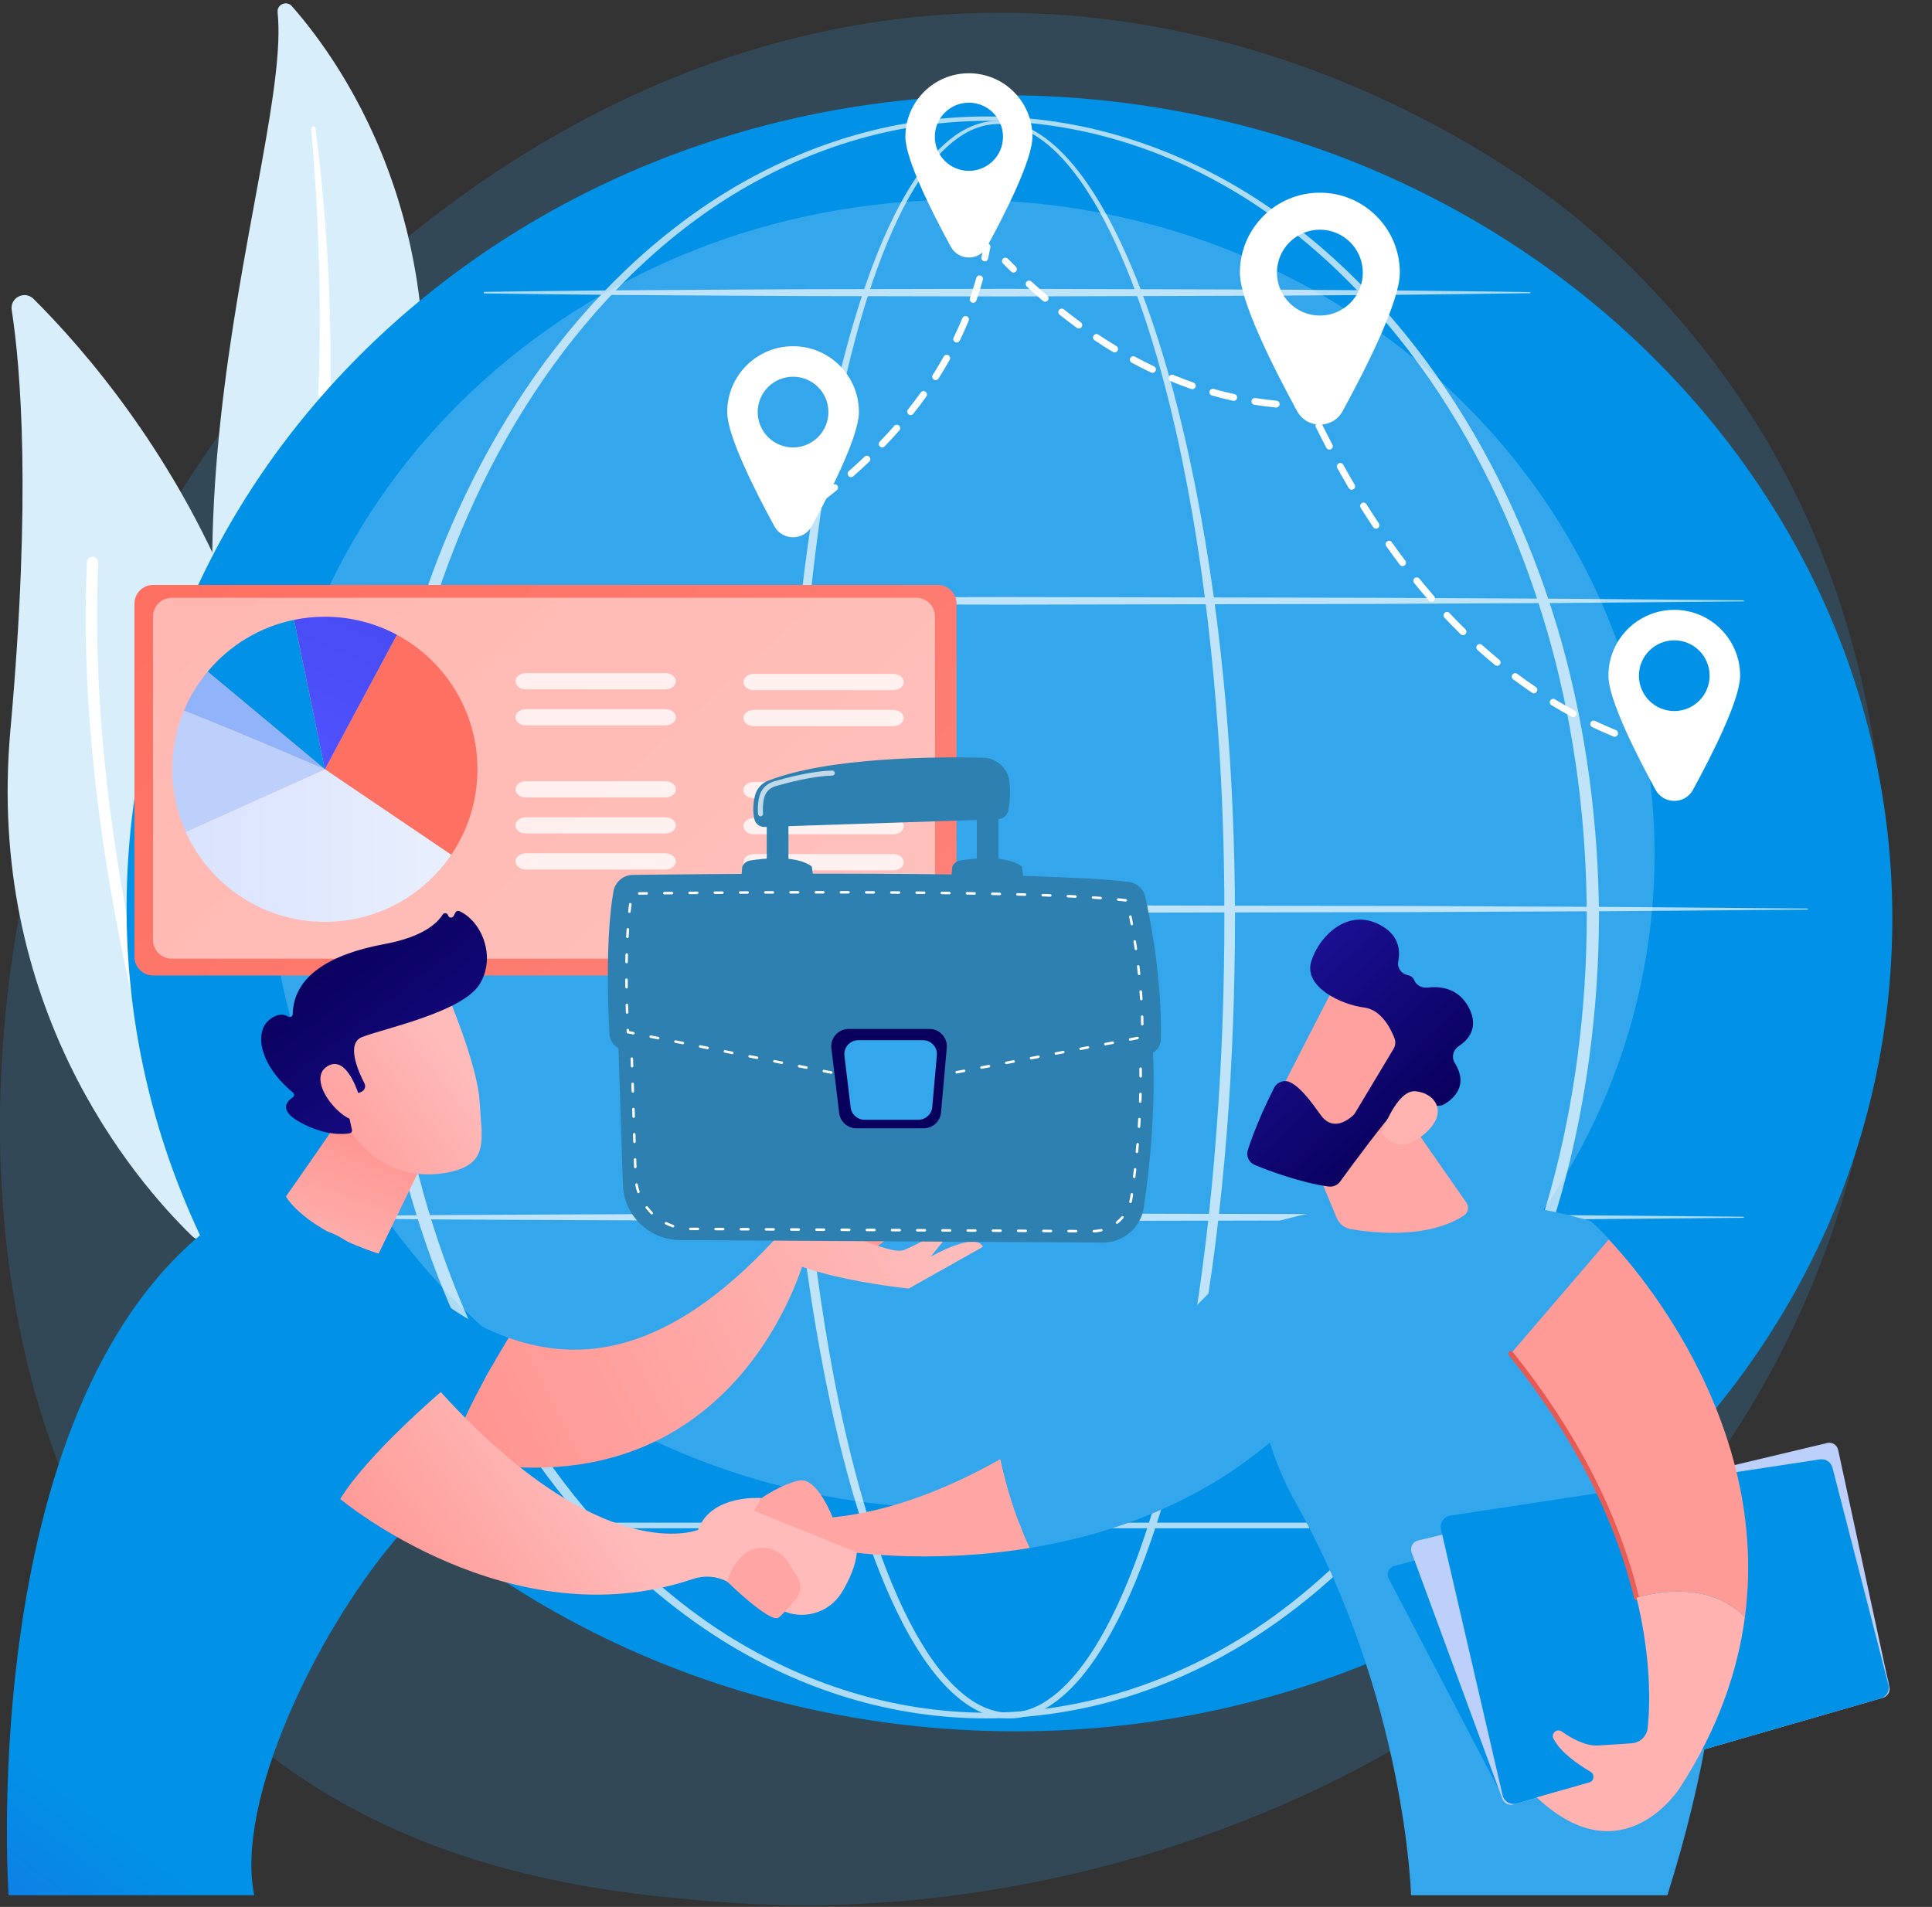 <svg width="389" height="384" viewBox="0 0 389 384" fill="none" xmlns="http://www.w3.org/2000/svg">
    <rect x="0" y="0" width="389" height="384" fill="#333333" stroke="none"/>
    <path d="M363.938 260.962C325.456 350.909 223.877 389.543 144.288 382.956C122.557 381.157 78.833 377.538 44.694 345.254C-20.869 283.253 -10.772 153.654 51.99 77.354C60.073 67.528 116.019 1.695 203.2 2.576C267.029 3.222 311.83 39.278 317.278 43.77C324.16 49.444 339.338 62.929 353.018 84.321C385.16 134.585 387.985 204.754 363.938 260.962Z" fill="#34A7EC" fill-opacity="0.19"/>
    <path d="M55.892 2.475C55.725 0.892 57.71 0.039 58.762 1.234C69.443 13.37 94.487 49.048 81.967 106.034C66.259 177.531 78.811 205.362 96.033 223.25C96.033 223.25 70.996 213.224 57.343 184.896C23.82 115.343 58.861 30.627 55.892 2.475Z" fill="#D8EEFB"/>
    <path d="M62.666 25.92C63.367 34.113 63.905 42.315 64.142 50.525C64.423 58.733 64.455 66.945 64.23 75.147C63.975 83.346 63.565 91.54 62.808 99.704C62.088 107.872 61.017 115.999 59.914 124.155C58.857 132.312 57.746 140.524 57.472 148.875C57.191 157.208 57.901 165.708 60.142 173.827C60.703 175.85 61.303 177.872 62.016 179.837C62.693 181.817 63.458 183.768 64.257 185.703C65.875 189.568 67.753 193.332 69.901 196.939C74.217 204.144 79.627 210.686 85.732 216.369C86.374 216.967 87.38 216.93 87.978 216.288C88.565 215.657 88.541 214.676 87.931 214.074L87.927 214.07C86.481 212.646 85.054 211.207 83.695 209.71C83.004 208.972 82.347 208.204 81.675 207.45C81.033 206.671 80.361 205.917 79.744 205.119C77.222 201.969 74.924 198.647 72.883 195.17C68.772 188.246 65.674 180.671 63.519 172.919C62.485 169.029 61.74 165.071 61.301 161.068C60.866 157.065 60.737 153.022 60.84 148.969C61.044 140.858 62.076 132.721 63.075 124.556C64.062 116.388 64.999 108.174 65.596 99.933C65.906 95.815 66.141 91.691 66.303 87.565C66.396 85.502 66.448 83.438 66.505 81.375C66.541 79.311 66.567 77.247 66.575 75.183C66.594 66.928 66.36 58.676 65.866 50.443C65.333 42.213 64.581 33.999 63.514 25.828C63.484 25.595 63.27 25.43 63.036 25.461C62.809 25.491 62.648 25.694 62.666 25.92Z" fill="white"/>
    <path d="M45.294 247.424C44.199 250.145 40.68 250.864 38.579 248.817C26.984 237.523 -2.913 202.628 2.098 146.976C6.329 99.98 4.158 74.096 2.358 62.413C1.977 59.943 4.971 58.422 6.745 60.184C26.31 79.618 84.973 148.811 45.294 247.424Z" fill="#D8EEFB"/>
    <path d="M41.323 247.307C41.261 247.346 41.195 247.378 41.124 247.404C40.532 247.626 39.872 247.325 39.65 246.733C39.399 246.062 14.565 178.821 17.496 113.212C17.525 112.58 18.06 112.091 18.692 112.118C19.324 112.147 19.813 112.682 19.785 113.314C16.875 178.446 41.546 245.264 41.795 245.931C41.991 246.452 41.781 247.027 41.323 247.307Z" fill="white"/>
    <path d="M380.866 191.714C384.86 100.836 308.576 23.67 210.483 19.36C112.389 15.049 29.631 85.226 25.637 176.104C21.644 266.982 97.927 344.147 196.021 348.458C294.115 352.769 376.873 282.592 380.866 191.714Z" fill="#0191E7"/>
    <path opacity="0.2" d="M193.627 303.799C270.677 303.799 333.139 244.793 333.139 172.005C333.139 99.217 270.677 40.21 193.627 40.21C116.577 40.21 54.115 99.217 54.115 172.005C54.115 244.793 116.577 303.799 193.627 303.799Z" fill="white"/>
    <g opacity="0.68">
    <path d="M248.669 184.684C248.627 213.735 246.634 242.845 241.515 271.485C240.219 278.639 238.716 285.758 236.926 292.811C235.13 299.86 233.057 306.848 230.518 313.68C227.959 320.495 224.988 327.212 220.959 333.35C218.929 336.397 216.626 339.317 213.784 341.718C212.364 342.911 210.804 343.97 209.088 344.745C207.376 345.515 205.504 346.003 203.605 346.036C201.708 346.092 199.809 345.721 198.063 345.017C196.31 344.321 194.712 343.31 193.257 342.157C190.348 339.83 187.994 336.943 185.928 333.92C181.828 327.825 178.816 321.122 176.23 314.318C173.66 307.497 171.566 300.514 169.754 293.469C167.946 286.422 166.429 279.305 165.122 272.154C162.514 257.847 160.735 243.403 159.535 228.919C158.343 214.433 157.745 199.901 157.672 185.366C157.636 178.1 157.835 170.835 158.093 163.574C158.365 156.314 158.765 149.058 159.299 141.812C160.374 127.322 161.979 112.864 164.366 98.524C165.563 91.356 166.959 84.219 168.639 77.144C170.322 70.072 172.279 63.056 174.706 56.193C175.926 52.764 177.26 49.372 178.781 46.059C180.3 42.748 181.999 39.508 183.997 36.446C185.999 33.396 188.301 30.486 191.166 28.156C192.599 27.001 194.178 25.997 195.907 25.316C197.63 24.626 199.499 24.277 201.358 24.348C203.218 24.401 205.052 24.865 206.744 25.61C208.438 26.359 209.995 27.377 211.424 28.531C214.283 30.854 216.65 33.695 218.749 36.677C222.922 42.684 226.068 49.309 228.793 56.05C231.499 62.809 233.733 69.743 235.678 76.749C237.617 83.758 239.259 90.845 240.68 97.974C246.302 126.514 248.585 155.628 248.669 184.684ZM246.519 184.684C246.546 170.208 245.995 155.729 244.793 141.304C243.607 126.88 241.81 112.497 239.133 98.273C237.796 91.162 236.24 84.091 234.387 77.099C232.528 70.11 230.383 63.192 227.77 56.454C225.139 49.734 222.088 43.133 218.04 37.168C216.004 34.207 213.709 31.395 210.954 29.107C209.577 27.97 208.082 26.97 206.464 26.234C204.848 25.507 203.108 25.031 201.338 24.984C199.569 24.928 197.802 25.284 196.166 25.957C194.523 26.624 193.016 27.605 191.641 28.738C188.892 31.022 186.664 33.896 184.727 36.918C182.795 39.953 181.149 43.172 179.682 46.467C178.212 49.762 176.926 53.141 175.752 56.557C173.417 63.397 171.548 70.394 169.949 77.448C168.356 84.505 167.043 91.626 165.929 98.777C163.708 113.082 162.266 127.504 161.354 141.953C160.432 156.403 160.113 170.887 160.139 185.364C160.101 199.838 160.584 214.317 161.66 228.752C162.745 243.185 164.406 257.582 166.891 271.837C168.137 278.964 169.592 286.053 171.335 293.07C173.081 300.084 175.107 307.033 177.6 313.807C180.108 320.562 183.039 327.209 187.002 333.196C188.996 336.164 191.265 338.979 194.015 341.211C195.389 342.319 196.884 343.277 198.501 343.933C200.113 344.591 201.842 344.956 203.574 344.898C205.307 344.853 207.013 344.396 208.597 343.669C210.184 342.937 211.648 341.931 212.992 340.783C215.682 338.474 217.903 335.624 219.862 332.63C223.755 326.596 226.645 319.934 229.124 313.167C231.584 306.381 233.587 299.426 235.315 292.408C237.039 285.386 238.476 278.293 239.71 271.165C242.179 256.907 243.819 242.509 244.909 228.076C246.015 213.642 246.525 199.162 246.519 184.684Z" fill="white"/>
    <path d="M321.955 184.684C321.855 203.392 319.45 222.108 314.442 240.149C309.346 258.149 301.665 275.465 291.237 291.011C286.022 298.776 280.114 306.085 273.513 312.716C266.914 319.345 259.616 325.294 251.695 330.28C243.766 335.247 235.202 339.223 226.238 341.92C217.279 344.624 207.926 346.034 198.565 346.043C189.204 346.043 179.848 344.641 170.884 341.944C161.915 339.254 153.345 335.285 145.408 330.323C137.478 325.343 130.169 319.399 123.56 312.772C116.948 306.144 111.028 298.837 105.802 291.072C95.352 275.524 87.655 258.2 82.535 240.192C80.016 231.171 78.143 221.972 76.902 212.691C75.668 203.409 75.048 194.048 75.006 184.684C75.054 175.32 75.68 165.96 76.92 156.679C78.166 147.4 80.046 138.204 82.572 129.187C87.704 111.185 95.413 93.874 105.87 78.341C111.098 70.584 117.019 63.284 123.63 56.665C130.24 50.049 137.543 44.11 145.471 39.145C153.406 34.197 161.974 30.257 170.928 27.568C179.876 24.868 189.216 23.459 198.565 23.45C207.914 23.467 217.252 24.883 226.195 27.59C235.144 30.286 243.705 34.234 251.632 39.188C259.552 44.159 266.844 50.102 273.443 56.721C280.043 63.343 285.952 70.644 291.169 78.402C301.604 93.932 309.298 111.236 314.406 129.229C319.425 147.263 321.842 165.976 321.955 184.684ZM319.49 184.684C319.463 166.188 317.159 147.673 312.279 129.819C307.372 111.992 299.983 94.782 289.811 79.305C284.728 71.574 278.954 64.288 272.488 57.664C266.019 51.051 258.874 45.068 251.059 40.095C243.235 35.15 234.786 31.169 225.927 28.477C217.072 25.782 207.827 24.366 198.565 24.335C189.303 24.374 180.06 25.798 171.21 28.499C162.355 31.199 153.914 35.187 146.098 40.138C138.292 45.116 131.157 51.105 124.699 57.721C118.244 64.347 112.482 71.635 107.41 79.366C97.259 94.841 89.886 112.043 85.004 129.861C82.571 138.78 80.809 147.875 79.616 157.037C78.42 166.2 77.829 175.441 77.809 184.684C77.835 193.927 78.431 203.167 79.633 212.329C80.833 221.49 82.601 230.581 85.04 239.497C89.936 257.307 97.32 274.498 107.478 289.957C112.552 297.68 118.315 304.96 124.769 311.578C131.227 318.184 138.357 324.167 146.162 329.13C153.975 334.068 162.415 338.026 171.254 340.725C180.088 343.43 189.316 344.86 198.565 344.907C207.815 344.869 217.045 343.447 225.884 340.749C234.728 338.058 243.174 334.106 250.996 329.173C258.809 324.215 265.949 318.238 272.418 311.634C278.883 305.02 284.658 297.741 289.743 290.018C299.922 274.557 307.323 257.358 312.243 239.539C317.134 221.692 319.451 203.18 319.49 184.684Z" fill="white"/>
    <path d="M54.579 120.834L91.634 120.534L128.69 120.365L202.801 120.228L276.913 120.378L313.968 120.564L351.024 120.887C351.084 120.887 351.132 120.936 351.132 120.997C351.131 121.056 351.083 121.104 351.024 121.104L313.968 121.428L276.913 121.613L202.801 121.763L128.69 121.627L91.634 121.457L54.579 121.158C54.489 121.157 54.417 121.084 54.418 120.994C54.419 120.906 54.49 120.834 54.579 120.834Z" fill="white"/>
    <path d="M97.568 58.769C106.337 58.63 115.107 58.57 123.876 58.469L150.184 58.3C158.954 58.227 167.723 58.235 176.493 58.213L202.801 58.163L255.418 58.313L281.726 58.499C290.496 58.609 299.265 58.673 308.035 58.822C308.095 58.823 308.143 58.873 308.142 58.932C308.141 58.991 308.093 59.038 308.035 59.039C299.265 59.188 290.496 59.253 281.726 59.363L255.418 59.548L202.801 59.699L176.493 59.648C167.723 59.626 158.954 59.634 150.184 59.562L123.876 59.392C115.107 59.291 106.337 59.232 97.568 59.093C97.478 59.091 97.407 59.018 97.408 58.928C97.41 58.84 97.481 58.77 97.568 58.769Z" fill="white"/>
    <path d="M41.702 182.899L81.977 182.6L122.252 182.43L202.802 182.293L283.352 182.443L323.626 182.629L363.901 182.952C363.962 182.953 364.01 183.002 364.009 183.062C364.009 183.121 363.961 183.169 363.901 183.17L323.626 183.493L283.352 183.678L202.802 183.829L122.252 183.692L81.977 183.521L41.702 183.223C41.612 183.222 41.541 183.149 41.541 183.06C41.542 182.971 41.614 182.899 41.702 182.899Z" fill="white"/>
    <path d="M54.579 244.963L91.634 244.664L128.69 244.494L202.801 244.357L276.913 244.508L313.968 244.693L351.024 245.017C351.084 245.017 351.132 245.066 351.132 245.126C351.131 245.186 351.083 245.234 351.024 245.234L313.968 245.557L276.913 245.743L202.801 245.893L128.69 245.757L91.634 245.587L54.579 245.288C54.489 245.287 54.417 245.214 54.418 245.124C54.419 245.035 54.49 244.964 54.579 244.963Z" fill="white"/>
    <path d="M313.338 307.759H102.871C102.557 307.759 102.303 307.504 102.303 307.191C102.303 306.877 102.557 306.623 102.871 306.623H313.338C313.652 306.623 313.906 306.877 313.906 307.191C313.906 307.504 313.652 307.759 313.338 307.759Z" fill="white"/>
    </g>
    <path d="M159.26 105.421C159.04 105.421 158.825 105.316 158.692 105.121C158.478 104.808 158.559 104.381 158.872 104.167C159.502 103.736 160.126 103.302 160.743 102.865C161.052 102.646 161.481 102.719 161.701 103.029C161.92 103.338 161.846 103.767 161.537 103.986C160.914 104.427 160.284 104.865 159.647 105.301C159.528 105.382 159.393 105.421 159.26 105.421Z" fill="white"/>
    <path d="M164.639 101.552C164.431 101.552 164.226 101.458 164.091 101.28C163.861 100.977 163.921 100.547 164.223 100.318C165.373 99.446 166.514 98.55 167.613 97.655C167.906 97.416 168.338 97.46 168.579 97.754C168.819 98.048 168.774 98.481 168.48 98.72C167.369 99.625 166.216 100.531 165.053 101.412C164.929 101.506 164.783 101.552 164.639 101.552ZM171.357 96.076C171.166 96.076 170.976 95.997 170.84 95.843C170.59 95.558 170.618 95.124 170.903 94.874C171.991 93.917 173.06 92.94 174.081 91.967C174.355 91.706 174.79 91.716 175.052 91.991C175.313 92.266 175.303 92.7 175.028 92.962C173.994 93.947 172.911 94.937 171.81 95.905C171.679 96.02 171.518 96.076 171.357 96.076ZM177.628 90.096C177.457 90.096 177.285 90.032 177.152 89.904C176.879 89.641 176.87 89.206 177.134 88.933C178.136 87.893 179.116 86.828 180.048 85.768C180.299 85.483 180.732 85.455 181.017 85.706C181.302 85.956 181.33 86.39 181.08 86.675C180.134 87.751 179.139 88.831 178.123 89.886C177.988 90.026 177.808 90.096 177.628 90.096ZM183.345 83.585C183.196 83.585 183.045 83.536 182.918 83.436C182.621 83.2 182.572 82.767 182.809 82.471C183.705 81.347 184.576 80.193 185.4 79.042C185.621 78.733 186.05 78.662 186.358 78.883C186.667 79.104 186.738 79.532 186.517 79.841C185.679 81.011 184.793 82.184 183.883 83.327C183.747 83.497 183.547 83.585 183.345 83.585ZM188.386 76.535C188.26 76.535 188.132 76.501 188.018 76.428C187.698 76.224 187.604 75.799 187.808 75.48C188.577 74.271 189.32 73.031 190.014 71.793C190.2 71.462 190.619 71.344 190.95 71.53C191.28 71.715 191.398 72.134 191.213 72.465C190.505 73.725 189.749 74.988 188.966 76.218C188.835 76.423 188.613 76.535 188.386 76.535ZM192.623 68.975C192.522 68.975 192.419 68.953 192.323 68.906C191.982 68.74 191.84 68.329 192.006 67.988C192.631 66.703 193.224 65.386 193.769 64.073C193.914 63.723 194.313 63.556 194.666 63.702C195.016 63.848 195.183 64.249 195.037 64.6C194.482 65.937 193.878 67.279 193.241 68.589C193.122 68.833 192.877 68.975 192.623 68.975ZM195.942 60.973C195.868 60.973 195.792 60.961 195.718 60.935C195.359 60.811 195.169 60.42 195.293 60.062C195.758 58.719 196.188 57.342 196.573 55.966C196.676 55.601 197.053 55.387 197.419 55.49C197.785 55.592 197.998 55.971 197.895 56.336C197.503 57.738 197.064 59.143 196.591 60.51C196.493 60.795 196.227 60.973 195.942 60.973Z" fill="white"/>
    <path d="M198.277 52.624C198.229 52.624 198.18 52.619 198.132 52.609C197.761 52.529 197.525 52.163 197.605 51.792C197.765 51.054 197.913 50.306 198.048 49.569C198.116 49.196 198.472 48.95 198.848 49.017C199.221 49.086 199.468 49.443 199.4 49.816C199.262 50.568 199.11 51.33 198.948 52.082C198.878 52.404 198.593 52.624 198.277 52.624Z" fill="white"/>
    <path d="M204.058 54.888C203.884 54.888 203.71 54.822 203.576 54.69C203.033 54.155 202.49 53.612 201.949 53.062C201.683 52.792 201.687 52.357 201.957 52.091C202.227 51.825 202.663 51.829 202.928 52.099C203.464 52.644 204.002 53.181 204.54 53.711C204.81 53.978 204.814 54.412 204.547 54.682C204.413 54.819 204.236 54.888 204.058 54.888Z" fill="white"/>
    <path d="M256.965 82.064C256.944 82.064 256.922 82.063 256.899 82.061C255.453 81.923 253.993 81.739 252.56 81.515C252.185 81.456 251.929 81.105 251.988 80.73C252.047 80.355 252.395 80.099 252.773 80.158C254.179 80.378 255.611 80.558 257.03 80.693C257.407 80.729 257.684 81.065 257.648 81.442C257.614 81.797 257.315 82.064 256.965 82.064ZM248.408 80.723C248.359 80.723 248.31 80.718 248.26 80.707C246.848 80.398 245.42 80.04 244.017 79.643C243.652 79.54 243.44 79.161 243.543 78.796C243.646 78.431 244.024 78.219 244.391 78.322C245.767 78.711 247.168 79.062 248.554 79.365C248.924 79.447 249.159 79.813 249.078 80.183C249.008 80.504 248.723 80.723 248.408 80.723ZM240.069 78.37C239.994 78.37 239.919 78.357 239.844 78.332C238.483 77.86 237.107 77.34 235.753 76.784C235.402 76.639 235.235 76.238 235.378 75.887C235.523 75.537 235.924 75.368 236.275 75.513C237.604 76.059 238.956 76.571 240.294 77.034C240.652 77.158 240.842 77.549 240.718 77.907C240.619 78.192 240.353 78.37 240.069 78.37ZM232.047 75.079C231.949 75.079 231.848 75.057 231.753 75.012C230.454 74.394 229.144 73.73 227.857 73.035C227.524 72.855 227.399 72.439 227.579 72.105C227.759 71.771 228.177 71.646 228.51 71.827C229.775 72.51 231.065 73.164 232.343 73.772C232.685 73.934 232.831 74.344 232.668 74.687C232.55 74.934 232.304 75.079 232.047 75.079ZM224.422 70.966C224.3 70.966 224.178 70.934 224.067 70.867C222.839 70.126 221.6 69.337 220.384 68.524C220.069 68.314 219.984 67.887 220.195 67.572C220.406 67.256 220.832 67.172 221.148 67.382C222.347 68.184 223.567 68.961 224.778 69.692C225.102 69.888 225.206 70.31 225.01 70.635C224.881 70.848 224.654 70.966 224.422 70.966ZM217.216 66.154C217.075 66.154 216.933 66.111 216.81 66.021C215.653 65.174 214.487 64.282 213.345 63.373C213.048 63.137 212.999 62.705 213.235 62.408C213.472 62.112 213.903 62.062 214.2 62.299C215.328 63.197 216.479 64.076 217.622 64.913C217.928 65.137 217.994 65.567 217.77 65.873C217.635 66.057 217.427 66.154 217.216 66.154ZM210.433 60.76C210.274 60.76 210.115 60.705 209.986 60.594C208.904 59.664 207.809 58.689 206.731 57.696C206.452 57.439 206.435 57.004 206.692 56.725C206.948 56.446 207.384 56.429 207.662 56.686C208.728 57.669 209.811 58.633 210.881 59.552C211.168 59.799 211.201 60.233 210.954 60.52C210.818 60.678 210.626 60.76 210.433 60.76Z" fill="white"/>
    <path d="M263.584 82.389C263.583 82.389 263.582 82.389 263.582 82.389C262.816 82.387 262.039 82.372 261.272 82.345C260.893 82.332 260.597 82.014 260.61 81.635C260.623 81.256 260.928 80.958 261.32 80.972C262.073 80.999 262.835 81.013 263.587 81.016C263.966 81.017 264.272 81.326 264.271 81.705C264.27 82.084 263.962 82.389 263.584 82.389Z" fill="white"/>
    <path d="M263.553 82.26C263.295 82.26 263.048 82.114 262.932 81.866C262.606 81.176 262.284 80.481 261.963 79.782C261.805 79.437 261.956 79.029 262.301 78.871C262.645 78.713 263.054 78.864 263.211 79.209C263.53 79.904 263.851 80.595 264.174 81.28C264.335 81.623 264.188 82.033 263.845 82.194C263.751 82.239 263.651 82.26 263.553 82.26Z" fill="white"/>
    <path d="M325.103 148.358C325.017 148.358 324.928 148.341 324.843 148.306C323.413 147.719 321.98 147.085 320.583 146.423C320.24 146.261 320.094 145.851 320.256 145.508C320.418 145.166 320.827 145.019 321.171 145.182C322.547 145.833 323.958 146.457 325.365 147.036C325.716 147.18 325.883 147.581 325.739 147.932C325.63 148.197 325.374 148.358 325.103 148.358ZM316.751 144.403C316.642 144.403 316.53 144.376 316.426 144.32C315.073 143.592 313.712 142.814 312.383 142.008C312.058 141.811 311.955 141.389 312.151 141.065C312.348 140.74 312.77 140.637 313.094 140.834C314.404 141.627 315.744 142.393 317.077 143.111C317.411 143.291 317.536 143.707 317.356 144.041C317.233 144.272 316.996 144.403 316.751 144.403ZM308.845 139.613C308.712 139.613 308.578 139.575 308.46 139.495C307.187 138.635 305.911 137.727 304.668 136.797C304.364 136.57 304.302 136.139 304.529 135.836C304.756 135.532 305.187 135.47 305.491 135.697C306.716 136.614 307.975 137.509 309.23 138.358C309.544 138.57 309.626 138.997 309.414 139.311C309.281 139.507 309.065 139.613 308.845 139.613ZM301.443 134.079C301.29 134.079 301.135 134.028 301.007 133.923C299.823 132.95 298.637 131.928 297.481 130.888C297.199 130.634 297.176 130.2 297.43 129.918C297.684 129.636 298.118 129.614 298.4 129.867C299.541 130.894 300.711 131.902 301.88 132.862C302.172 133.103 302.214 133.536 301.974 133.829C301.838 133.994 301.641 134.079 301.443 134.079ZM294.572 127.901C294.398 127.901 294.225 127.835 294.091 127.705C293 126.636 291.904 125.519 290.835 124.385C290.575 124.109 290.588 123.674 290.864 123.414C291.14 123.154 291.574 123.167 291.835 123.443C292.891 124.563 293.974 125.667 295.052 126.723C295.323 126.989 295.328 127.423 295.063 127.694C294.928 127.832 294.75 127.901 294.572 127.901ZM288.229 121.177C288.037 121.177 287.847 121.098 287.711 120.942C286.706 119.79 285.698 118.594 284.719 117.388C284.479 117.093 284.524 116.661 284.819 116.421C285.113 116.182 285.546 116.227 285.785 116.522C286.754 117.715 287.751 118.899 288.746 120.039C288.995 120.325 288.966 120.758 288.68 121.008C288.55 121.122 288.389 121.177 288.229 121.177ZM282.399 114.004C282.192 114.004 281.987 113.91 281.852 113.732C280.928 112.513 280.005 111.253 279.107 109.985C278.887 109.676 278.961 109.247 279.27 109.028C279.579 108.808 280.008 108.882 280.227 109.191C281.117 110.447 282.032 111.695 282.946 112.903C283.175 113.205 283.116 113.636 282.813 113.865C282.689 113.959 282.544 114.004 282.399 114.004ZM277.053 106.463C276.83 106.463 276.613 106.355 276.48 106.156C275.637 104.888 274.792 103.575 273.967 102.253C273.766 101.932 273.864 101.508 274.185 101.307C274.507 101.106 274.93 101.204 275.132 101.526C275.95 102.836 276.788 104.138 277.624 105.396C277.834 105.712 277.748 106.138 277.432 106.348C277.316 106.426 277.183 106.463 277.053 106.463ZM272.154 98.623C271.919 98.623 271.689 98.502 271.561 98.284C270.789 96.971 270.014 95.616 269.259 94.256C269.075 93.924 269.195 93.506 269.526 93.322C269.858 93.138 270.276 93.257 270.46 93.589C271.21 94.939 271.979 96.285 272.745 97.588C272.937 97.915 272.828 98.336 272.502 98.528C272.392 98.593 272.272 98.623 272.154 98.623ZM267.666 90.541C267.418 90.541 267.18 90.407 267.057 90.173C266.345 88.816 265.636 87.426 264.949 86.041C264.78 85.701 264.919 85.29 265.259 85.121C265.597 84.954 266.01 85.091 266.179 85.43C266.862 86.806 267.566 88.187 268.273 89.535C268.449 89.871 268.32 90.286 267.984 90.462C267.882 90.515 267.773 90.541 267.666 90.541Z" fill="white"/>
    <path d="M331.614 150.741C331.544 150.741 331.473 150.73 331.403 150.708C330.67 150.471 329.942 150.226 329.217 149.972C328.859 149.846 328.671 149.454 328.797 149.096C328.923 148.738 329.315 148.55 329.672 148.676C330.386 148.927 331.103 149.168 331.825 149.401C332.186 149.517 332.384 149.904 332.267 150.265C332.174 150.556 331.904 150.741 331.614 150.741Z" fill="white"/>
    <path d="M195.085 14.753C188.022 14.753 182.297 20.479 182.297 27.541C182.297 32.118 187.667 42.765 191.447 49.693C193.019 52.572 197.151 52.572 198.722 49.693C202.502 42.765 207.873 32.118 207.873 27.541C207.873 20.479 202.147 14.753 195.085 14.753ZM195.085 34.407C191.293 34.407 188.219 31.333 188.219 27.541C188.219 23.749 191.293 20.675 195.085 20.675C198.877 20.675 201.951 23.749 201.951 27.541C201.951 31.333 198.877 34.407 195.085 34.407Z" fill="white"/>
    <path d="M265.752 38.801C256.859 38.801 249.65 46.01 249.65 54.902C249.65 60.665 256.412 74.071 261.172 82.794C263.151 86.42 268.353 86.42 270.332 82.794C275.092 74.071 281.854 60.665 281.854 54.902C281.854 46.01 274.645 38.801 265.752 38.801ZM265.752 63.547C260.977 63.547 257.107 59.677 257.107 54.902C257.107 50.128 260.977 46.257 265.752 46.257C270.527 46.257 274.397 50.128 274.397 54.902C274.397 59.677 270.527 63.547 265.752 63.547Z" fill="white"/>
    <path d="M159.679 69.72C152.355 69.72 146.418 75.657 146.418 82.981C146.418 87.727 151.987 98.768 155.907 105.953C157.537 108.939 161.822 108.939 163.451 105.953C167.372 98.768 172.941 87.727 172.941 82.981C172.941 75.657 167.003 69.72 159.679 69.72ZM159.679 90.102C155.747 90.102 152.559 86.914 152.559 82.981C152.559 79.049 155.747 75.861 159.679 75.861C163.612 75.861 166.799 79.049 166.799 82.981C166.799 86.914 163.612 90.102 159.679 90.102Z" fill="white"/>
    <path d="M337.107 122.806C329.783 122.806 323.846 128.743 323.846 136.067C323.846 140.814 329.415 151.855 333.335 159.039C334.965 162.025 339.25 162.025 340.879 159.039C344.799 151.855 350.368 140.814 350.368 136.067C350.368 128.743 344.431 122.806 337.107 122.806ZM337.107 143.188C333.175 143.188 329.987 140 329.987 136.068C329.987 132.135 333.175 128.947 337.107 128.947C341.039 128.947 344.227 132.135 344.227 136.068C344.227 140 341.039 143.188 337.107 143.188Z" fill="white"/>
    <path d="M188.824 196.44H30.842C28.76 196.44 27.072 194.752 27.072 192.67V121.556C27.072 119.473 28.76 117.786 30.842 117.786H188.824C190.906 117.786 192.594 119.474 192.594 121.556V192.67C192.594 194.752 190.906 196.44 188.824 196.44Z" fill="url(#paint0_linear_364_6089)"/>
    <path opacity="0.5" d="M184.486 193.045H34.577C32.494 193.045 30.807 191.357 30.807 189.275V124.144C30.807 122.062 32.495 120.375 34.577 120.375H184.486C186.569 120.375 188.256 122.062 188.256 124.144V189.275C188.256 191.357 186.569 193.045 184.486 193.045Z" fill="white"/>
    <path d="M90.852 172.134C94.182 167.222 96.128 161.296 96.128 154.915C96.128 143.198 89.568 133.014 79.921 127.833L65.406 154.915L90.852 172.134Z" fill="url(#paint1_linear_364_6089)"/>
    <path d="M79.92 127.833C75.597 125.511 70.656 124.193 65.405 124.193C63.283 124.193 61.21 124.408 59.209 124.818L65.405 154.915L79.92 127.833Z" fill="url(#paint2_linear_364_6089)"/>
    <path d="M59.209 124.818C52.267 126.24 46.179 130.004 41.805 135.247L65.405 154.915L59.209 124.818Z" fill="#0191E7"/>
    <path d="M65.406 154.915L37.387 167.533C42.201 178.207 52.936 185.637 65.406 185.637C75.992 185.637 85.327 180.282 90.852 172.134L65.406 154.915Z" fill="url(#paint3_linear_364_6089)"/>
    <path d="M41.804 135.248C39.846 137.595 38.231 140.24 37.037 143.104C47.914 147.362 65.405 154.915 65.405 154.915L41.804 135.248Z" fill="#91B3FA"/>
    <path d="M37.038 143.104C35.522 146.74 34.684 150.729 34.684 154.915C34.684 159.412 35.65 163.683 37.386 167.533L65.406 154.915C65.406 154.915 47.915 147.362 37.038 143.104Z" fill="#BDD0FB"/>
    <g opacity="0.78">
    <path d="M133.951 135.548H105.913C104.74 135.548 103.789 136.281 103.789 137.186C103.789 138.091 104.74 138.825 105.913 138.825H133.951C135.124 138.825 136.075 138.091 136.075 137.186C136.075 136.281 135.124 135.548 133.951 135.548Z" fill="white"/>
    <path d="M133.951 142.803H105.913C104.74 142.803 103.789 143.537 103.789 144.442C103.789 145.347 104.74 146.081 105.913 146.081H133.951C135.124 146.081 136.075 145.347 136.075 144.442C136.075 143.537 135.124 142.803 133.951 142.803Z" fill="white"/>
    <path d="M133.951 171.827H105.913C104.74 171.827 103.789 172.561 103.789 173.466C103.789 174.371 104.74 175.105 105.913 175.105H133.951C135.124 175.105 136.075 174.371 136.075 173.466C136.075 172.561 135.124 171.827 133.951 171.827Z" fill="white"/>
    <path d="M133.951 164.572H105.913C104.74 164.572 103.789 165.305 103.789 166.21C103.789 167.115 104.74 167.849 105.913 167.849H133.951C135.124 167.849 136.075 167.115 136.075 166.21C136.075 165.305 135.124 164.572 133.951 164.572Z" fill="white"/>
    <path d="M133.951 157.315H105.913C104.74 157.315 103.789 158.049 103.789 158.954C103.789 159.859 104.74 160.593 105.913 160.593H133.951C135.124 160.593 136.075 159.859 136.075 158.954C136.075 158.049 135.124 157.315 133.951 157.315Z" fill="white"/>
    </g>
    <g opacity="0.78">
    <path d="M179.838 135.701H151.8C150.627 135.701 149.676 136.435 149.676 137.34C149.676 138.245 150.627 138.979 151.8 138.979H179.838C181.011 138.979 181.962 138.245 181.962 137.34C181.962 136.435 181.011 135.701 179.838 135.701Z" fill="white"/>
    <path d="M179.838 142.957H151.8C150.627 142.957 149.676 143.691 149.676 144.596C149.676 145.501 150.627 146.235 151.8 146.235H179.838C181.011 146.235 181.962 145.501 181.962 144.596C181.962 143.691 181.011 142.957 179.838 142.957Z" fill="white"/>
    <path d="M179.838 171.981H151.8C150.627 171.981 149.676 172.715 149.676 173.62C149.676 174.525 150.627 175.259 151.8 175.259H179.838C181.011 175.259 181.962 174.525 181.962 173.62C181.962 172.715 181.011 171.981 179.838 171.981Z" fill="white"/>
    <path d="M179.838 164.725H151.8C150.627 164.725 149.676 165.459 149.676 166.364C149.676 167.269 150.627 168.003 151.8 168.003H179.838C181.011 168.003 181.962 167.269 181.962 166.364C181.962 165.459 181.011 164.725 179.838 164.725Z" fill="white"/>
    <path d="M179.838 157.469H151.8C150.627 157.469 149.676 158.203 149.676 159.108C149.676 160.013 150.627 160.747 151.8 160.747H179.838C181.011 160.747 181.962 160.013 181.962 159.108C181.962 158.203 181.011 157.469 179.838 157.469Z" fill="white"/>
    </g>
    <path d="M167.639 305.561C167.639 305.561 164.536 297.393 160.912 298.141C157.287 298.889 153.322 301.674 153.322 301.674L147.5 309.548C147.5 309.548 163.845 315.987 169.593 312.297C169.593 312.297 186.288 315.181 207.371 311.722C204.319 305.279 202.5 298.828 201.432 293.821C190.753 299.865 179.252 304.38 167.639 305.561Z" fill="#FFA6A4"/>
    <path d="M256.073 246.315C256.073 246.315 232.171 276.421 201.432 293.821C202.5 298.828 204.319 305.279 207.371 311.722C223.317 309.105 241.772 302.861 257.417 288.985L256.073 246.315Z" fill="#34A7EC"/>
    <path d="M76.924 250.296L78.408 290.152C82.623 291.603 86.636 292.731 90.457 293.573C92.847 285.878 98.11 276.433 102.42 269.411C86.586 263.813 76.924 250.296 76.924 250.296Z" fill="#0191E7"/>
    <path d="M155.979 249.618C134.258 273.07 116.677 274.45 102.42 269.41C98.11 276.433 92.847 285.878 90.457 293.573C148.462 306.361 162.121 253.036 162.121 253.036L155.979 249.618Z" fill="url(#paint4_linear_364_6089)"/>
    <path d="M160.385 247.127C160.385 247.127 162.887 244.441 167.517 245.285C172.148 246.129 176.27 247.738 179.155 245.285C182.041 242.832 183.055 246.124 183.055 246.124L174.415 252.692L160.385 247.127Z" fill="url(#paint5_linear_364_6089)"/>
    <path d="M155.217 251.72C155.217 251.72 156.931 244.552 162.098 245.534C167.264 246.517 178.993 252.895 182.016 251.72C185.039 250.545 188.904 247.733 190.887 248.727L187.394 253.07C187.394 253.07 196.374 247.889 197.92 251.072L182.978 259.48C182.978 259.48 161.118 257.292 155.217 251.72Z" fill="url(#paint6_linear_364_6089)"/>
    <path d="M1.732 381.652C1.732 381.652 -5.679 275.843 48.349 242.942C48.349 242.942 63.454 232.97 82.276 252.282C101.098 271.594 95.037 291.657 79.241 310.46C63.446 329.263 47.358 362.851 51.187 381.652H1.732Z" fill="url(#paint7_linear_364_6089)"/>
    <path d="M75.58 214.121C75.566 215.383 57.574 240.937 57.574 240.937C57.574 240.937 60.803 247.298 76.22 252.461L89.528 225.1L75.58 214.121Z" fill="url(#paint8_linear_364_6089)"/>
    <path d="M68.504 301.859C68.504 301.859 102.638 330.446 139.497 317.972C141.783 317.199 144.283 317.367 146.417 318.494L157.014 324.09C161.462 326.439 166.97 324.897 169.551 320.58C171.023 318.117 172.279 315.305 172.529 312.61L151.795 304.216L153.323 301.674C153.323 301.674 143.2 300.816 140.55 308.071C140.55 308.071 121.267 316.092 88.749 280.324C88.749 280.323 73.992 292.871 68.504 301.859Z" fill="url(#paint9_linear_364_6089)"/>
    <path d="M66.667 301.734C66.521 301.734 66.374 301.692 66.244 301.604C51.83 291.865 45.049 276.145 44.982 275.987C44.819 275.603 44.999 275.16 45.382 274.997C45.766 274.834 46.21 275.014 46.373 275.397C46.438 275.551 53.056 290.871 67.09 300.353C67.436 300.586 67.526 301.056 67.293 301.401C67.147 301.617 66.909 301.734 66.667 301.734Z" fill="#0191E7"/>
    <path d="M88.075 280.01C87.827 280.01 87.584 279.888 87.44 279.664C87.397 279.596 83.003 272.756 74.637 257.776C72.089 253.214 68.745 250.326 64.698 249.193C57.986 247.314 51.511 250.916 51.446 250.953C51.084 251.158 50.623 251.031 50.417 250.669C50.211 250.307 50.338 249.846 50.7 249.64C50.986 249.478 57.766 245.692 65.091 247.734C69.546 248.978 73.201 252.108 75.956 257.04C84.294 271.971 88.666 278.779 88.71 278.846C88.936 279.196 88.834 279.663 88.484 279.889C88.357 279.971 88.215 280.01 88.075 280.01Z" fill="#0191E7"/>
    <path d="M89.746 199.478C89.746 199.478 96.147 214.184 96.577 221.902C97.007 229.621 98.67 234.629 89.746 236.183C80.821 237.738 73.303 233.292 69.23 225.603C69.23 225.603 62.848 213.756 64.28 208.904C65.711 204.053 89.746 199.478 89.746 199.478Z" fill="url(#paint10_linear_364_6089)"/>
    <path d="M72.279 220.075L72.787 219.852C73.433 219.566 73.71 218.796 73.385 218.169C72.127 215.737 69.674 210.165 72.843 208.865C76.927 207.19 93.107 203.891 96.598 198.15C99.953 192.632 96.98 185.509 92.513 183.484C92.214 183.348 91.861 183.456 91.708 183.746L91.335 184.45C91.081 184.933 90.368 184.859 90.217 184.336C90.071 183.833 89.402 183.735 89.125 184.179C88.052 185.897 85.155 188.681 77.408 190.111C66.398 192.143 59.118 196.598 58.937 204.207C58.926 204.69 58.411 204.959 57.998 204.707C57.186 204.212 55.885 203.979 54.146 205.441C51.122 207.983 52.36 214.579 58.988 220.004C59.303 220.262 59.3 220.753 58.959 220.975C57.758 221.758 55.966 223.619 60.608 226.1C65.409 228.667 68.994 228.456 70.375 228.228C70.718 228.172 70.94 227.839 70.865 227.499L69.391 220.812C69.308 220.434 69.596 220.075 69.983 220.075H72.279Z" fill="url(#paint11_linear_364_6089)"/>
    <path d="M72.556 221.487C72.556 221.487 70.114 212.093 65.902 214.727C61.69 217.361 68.088 225.252 71.474 225.604L72.556 221.487Z" fill="url(#paint12_linear_364_6089)"/>
    <path d="M146.418 318.494C146.418 318.494 155.092 326.979 156.766 325.743C157.362 325.304 158.865 323.708 160.322 321.93C161.351 320.676 161.457 318.904 160.575 317.543L158.53 314.386C156.58 311.378 152.406 310.747 149.702 313.1C148.339 314.287 147.101 316.006 146.418 318.494Z" fill="#FFA6A4"/>
    <path d="M284.111 381.652C284.111 381.652 283.047 341.972 260.883 302.608C253.95 290.295 251.484 275.963 253.646 261.999L256.074 246.315C256.074 246.315 286.492 236.022 320.21 245.882C320.21 245.882 366.961 282.956 335.716 381.652H284.111Z" fill="#34A7EC"/>
    <path d="M261.252 226.299L269.139 245.247C269.637 246.444 270.714 247.297 271.992 247.516C276.54 248.296 287.538 249.514 294.761 244.765C295.622 244.199 295.841 243.029 295.252 242.184L280.68 221.263L261.252 226.299Z" fill="#FFA7A4"/>
    <path d="M280.706 315.349C279.62 315.636 279.08 316.857 279.6 317.853L302.418 361.606C302.804 362.345 303.656 362.71 304.457 362.479L379.098 340.929C380.027 340.66 380.563 339.689 380.294 338.76L367.437 294.25C367.173 293.336 366.228 292.8 365.308 293.043L280.706 315.349Z" fill="#0191E7"/>
    <path d="M285.521 310.208C284.452 310.463 283.845 311.594 284.225 312.625L302.491 362.242C302.823 363.144 303.796 363.637 304.719 363.37L379.135 341.884C380.061 341.617 380.622 340.678 380.418 339.736L370.106 291.982C369.889 290.978 368.889 290.348 367.889 290.586L285.521 310.208Z" fill="#BDD0FB"/>
    <path d="M292.002 305.2C290.697 305.398 289.837 306.666 290.135 307.951L302.541 361.515C302.834 362.78 304.129 363.541 305.377 363.18L378.665 342.02C379.843 341.68 380.537 340.465 380.231 339.278L368.96 295.555C368.67 294.43 367.574 293.706 366.425 293.881L292.002 305.2Z" fill="#0191E7"/>
    <path d="M351.327 325.626C357.015 282.658 323.902 249.618 323.902 249.618L304.201 272.586C319.159 291.23 326.269 308.314 329.517 321.732C333.824 320.478 344.195 318.496 351.327 325.626Z" fill="#FF9B97"/>
    <path d="M329.516 322.236C329.289 322.236 329.083 322.081 329.027 321.851C324.998 305.207 316.513 288.738 303.808 272.901C303.634 272.684 303.669 272.367 303.886 272.193C304.103 272.019 304.42 272.054 304.594 272.271C317.392 288.224 325.942 304.825 330.006 321.614C330.071 321.884 329.905 322.156 329.635 322.222C329.595 322.231 329.555 322.236 329.516 322.236Z" fill="url(#paint13_linear_364_6089)"/>
    <path d="M329.516 321.732C332.535 334.203 332.218 343.508 331.759 347.951C331.585 349.625 330.239 350.933 328.56 351.051C326.652 351.184 324.055 351.36 321.734 351.493C319.183 351.64 316.352 350.028 314.459 348.681C313.492 347.993 312.242 349.064 312.782 350.12C314.195 352.885 317.781 355.346 320.253 356.793C321.152 357.32 320.984 358.664 319.981 358.948L309.41 361.944C326.779 378.308 338.247 359.999 338.247 359.999C345.914 348.152 349.878 336.567 351.327 325.626C344.194 318.496 333.824 320.477 329.516 321.732Z" fill="#FFB2B0"/>
    <path d="M269.408 197.307C269.077 197.619 255.428 224.422 255.428 224.422L270.898 231.89L287.608 208.408C287.608 208.408 274.953 192.087 269.408 197.307Z" fill="#FFA29F"/>
    <path d="M280.578 211.226L272.863 224.087C272.746 224.282 272.606 224.459 272.44 224.614C271.521 225.469 268.379 227.955 265.949 224.57C263.879 221.685 261.936 219.061 259.854 217.979C258.639 217.348 257.143 217.852 256.525 219.075C255.254 221.595 252.792 226.731 251.245 231.601C250.857 232.822 251.487 234.132 252.674 234.613C255.807 235.882 261.998 238.177 267.492 238.936C268.394 239.06 269.288 238.679 269.825 237.944C272.188 234.706 278.85 225.657 281.124 223.392C283.236 221.287 287.135 222.081 288.891 222.586C289.558 222.777 290.268 222.685 290.863 222.327C292.645 221.254 295.755 218.58 292.91 214.054C292.202 212.929 292.563 211.43 293.674 210.699C295.664 209.39 297.823 206.933 295.766 202.954C293.683 198.926 289.964 198.565 287.431 198.874C286.31 199.011 285.173 198.423 284.743 197.379C284.551 196.915 284.173 196.519 283.469 196.376C282.142 196.107 281.27 194.893 281.531 193.564C281.978 191.284 281.641 188.323 278.002 186.322C271.327 182.652 265.48 188.632 263.994 193.68C262.507 198.728 269.97 202.295 274.664 202.891C278.113 203.328 280.003 207.091 280.764 209.059C281.04 209.772 280.972 210.569 280.578 211.226Z" fill="url(#paint14_linear_364_6089)"/>
    <path d="M278.227 228.115C278.227 228.115 281.195 219.43 284.994 219.749C288.793 220.068 291.783 223.853 287.075 228.107C281.218 233.4 278.227 228.115 278.227 228.115Z" fill="#FFB4B2"/>
    <path d="M124.271 203.038L125.414 238.562C125.613 244.756 130.696 249.686 136.923 249.722L221.992 250.224C226.153 250.248 229.699 247.225 230.306 243.127C231.636 234.156 233.331 218.104 231.423 203.038H124.271Z" fill="#2E80B1"/>
    <path d="M220.233 248.191C220.097 248.191 219.984 248.084 219.979 247.947C219.974 247.807 220.083 247.689 220.224 247.684C220.716 247.665 221.207 247.6 221.683 247.489C221.819 247.457 221.956 247.542 221.988 247.679C222.02 247.815 221.935 247.952 221.798 247.984C221.29 248.102 220.767 248.172 220.242 248.191C220.239 248.191 220.236 248.191 220.233 248.191ZM216.679 248.178C216.679 248.178 216.678 248.178 216.678 248.178L215.155 248.169C215.014 248.168 214.902 248.054 214.902 247.914C214.903 247.774 215.017 247.662 215.156 247.662C215.157 247.662 215.157 247.662 215.158 247.662L216.681 247.671C216.821 247.672 216.934 247.786 216.933 247.926C216.932 248.066 216.819 248.178 216.679 248.178ZM211.602 248.148C211.602 248.148 211.601 248.148 211.601 248.148L210.078 248.14C209.938 248.138 209.825 248.025 209.826 247.884C209.826 247.744 209.94 247.632 210.079 247.632C210.08 247.632 210.08 247.632 210.081 247.632L211.604 247.641C211.744 247.642 211.857 247.756 211.856 247.896C211.855 248.036 211.742 248.148 211.602 248.148ZM206.525 248.118C206.525 248.118 206.525 248.118 206.524 248.118L205.001 248.109C204.861 248.108 204.748 247.994 204.748 247.854C204.749 247.714 204.863 247.602 205.002 247.602C205.003 247.602 205.003 247.602 205.004 247.602L206.527 247.61C206.667 247.612 206.78 247.725 206.779 247.866C206.779 248.006 206.665 248.118 206.525 248.118ZM201.448 248.088C201.448 248.088 201.447 248.088 201.447 248.088L199.924 248.079C199.783 248.079 199.671 247.964 199.671 247.824C199.672 247.684 199.808 247.57 199.927 247.572L201.45 247.581C201.59 247.582 201.703 247.696 201.702 247.836C201.702 247.976 201.588 248.088 201.448 248.088ZM196.371 248.059C196.371 248.059 196.37 248.059 196.37 248.059L194.847 248.05C194.707 248.049 194.594 247.935 194.595 247.794C194.595 247.655 194.709 247.542 194.848 247.542C194.849 247.542 194.85 247.542 194.85 247.542L196.373 247.551C196.513 247.552 196.626 247.666 196.625 247.806C196.624 247.946 196.511 248.059 196.371 248.059ZM191.295 248.028C191.294 248.028 191.294 248.028 191.293 248.028L189.77 248.02C189.63 248.019 189.517 247.905 189.518 247.764C189.518 247.624 189.632 247.512 189.771 247.512C189.772 247.512 189.772 247.512 189.773 247.512L191.296 247.521C191.436 247.522 191.549 247.636 191.548 247.776C191.548 247.916 191.434 248.028 191.295 248.028ZM186.218 247.999C186.217 247.999 186.217 247.999 186.216 247.999L184.693 247.99C184.553 247.989 184.44 247.875 184.441 247.735C184.441 247.595 184.555 247.482 184.694 247.482C184.695 247.482 184.695 247.482 184.696 247.482L186.219 247.491C186.359 247.492 186.472 247.606 186.471 247.746C186.471 247.886 186.357 247.999 186.218 247.999ZM181.141 247.969C181.14 247.969 181.14 247.969 181.139 247.969L179.616 247.96C179.476 247.959 179.363 247.845 179.364 247.705C179.365 247.565 179.478 247.452 179.618 247.452C179.618 247.452 179.619 247.452 179.619 247.452L181.142 247.461C181.283 247.462 181.395 247.576 181.395 247.717C181.394 247.856 181.28 247.969 181.141 247.969ZM176.064 247.939C176.063 247.939 176.063 247.939 176.062 247.939L174.539 247.93C174.399 247.929 174.286 247.815 174.287 247.675C174.287 247.535 174.401 247.422 174.541 247.422C174.541 247.422 174.542 247.422 174.542 247.422L176.065 247.431C176.206 247.432 176.318 247.546 176.318 247.687C176.317 247.826 176.203 247.939 176.064 247.939ZM170.987 247.909C170.986 247.909 170.986 247.909 170.985 247.909L169.462 247.9C169.322 247.899 169.209 247.785 169.21 247.645C169.21 247.505 169.324 247.392 169.464 247.392C169.464 247.392 169.464 247.392 169.465 247.392L170.988 247.401C171.128 247.402 171.241 247.516 171.24 247.657C171.24 247.796 171.126 247.909 170.987 247.909ZM165.91 247.879C165.909 247.879 165.909 247.879 165.908 247.879L164.385 247.87C164.245 247.869 164.132 247.755 164.133 247.615C164.134 247.475 164.247 247.363 164.387 247.363C164.387 247.363 164.388 247.363 164.388 247.363L165.911 247.372C166.052 247.373 166.165 247.487 166.164 247.627C166.163 247.767 166.049 247.879 165.91 247.879ZM160.833 247.849C160.832 247.849 160.832 247.849 160.831 247.849L159.308 247.84C159.168 247.839 159.055 247.725 159.056 247.585C159.057 247.445 159.17 247.332 159.31 247.332C159.31 247.332 159.311 247.332 159.311 247.332L160.834 247.341C160.975 247.342 161.088 247.456 161.087 247.597C161.086 247.736 160.972 247.849 160.833 247.849ZM155.756 247.819C155.755 247.819 155.755 247.819 155.754 247.819L154.231 247.81C154.091 247.809 153.978 247.695 153.979 247.555C153.98 247.415 154.093 247.303 154.233 247.303C154.233 247.303 154.234 247.303 154.234 247.303L155.757 247.311C155.898 247.313 156.01 247.426 156.01 247.567C156.009 247.707 155.895 247.819 155.756 247.819ZM150.679 247.789C150.678 247.789 150.678 247.789 150.677 247.789L149.154 247.781C149.014 247.78 148.901 247.666 148.902 247.525C148.903 247.385 149.034 247.29 149.157 247.273L150.68 247.282C150.821 247.283 150.934 247.397 150.933 247.537C150.932 247.677 150.819 247.789 150.679 247.789ZM145.602 247.759C145.601 247.759 145.601 247.759 145.6 247.759L144.077 247.75C143.937 247.749 143.824 247.635 143.825 247.495C143.826 247.355 143.939 247.243 144.079 247.243C144.079 247.243 144.08 247.243 144.08 247.243L145.603 247.252C145.744 247.253 145.856 247.367 145.856 247.507C145.855 247.647 145.742 247.759 145.602 247.759ZM140.525 247.729C140.524 247.729 140.524 247.729 140.523 247.729L139 247.721C138.86 247.72 138.747 247.606 138.748 247.465C138.749 247.326 138.862 247.213 139.002 247.213C139.002 247.213 139.003 247.213 139.003 247.213L140.526 247.222C140.667 247.223 140.78 247.337 140.779 247.477C140.778 247.617 140.664 247.729 140.525 247.729ZM135.508 247.162C135.482 247.162 135.455 247.158 135.429 247.149C134.939 246.988 134.454 246.789 133.988 246.56C133.863 246.498 133.811 246.345 133.873 246.22C133.935 246.094 134.087 246.043 134.213 246.104C134.658 246.324 135.121 246.513 135.588 246.668C135.721 246.712 135.793 246.855 135.749 246.988C135.714 247.095 135.615 247.162 135.508 247.162ZM224.911 246.452C224.836 246.452 224.763 246.419 224.713 246.357C224.625 246.247 224.643 246.088 224.752 246C225.136 245.693 225.492 245.348 225.808 244.975C225.899 244.868 226.059 244.855 226.166 244.946C226.273 245.037 226.286 245.197 226.195 245.304C225.858 245.701 225.479 246.069 225.069 246.397C225.023 246.434 224.967 246.452 224.911 246.452ZM131.22 244.534C131.155 244.534 131.091 244.51 131.041 244.461C130.672 244.095 130.326 243.702 130.012 243.292C129.927 243.181 129.948 243.021 130.059 242.936C130.171 242.851 130.331 242.872 130.415 242.984C130.715 243.375 131.046 243.751 131.398 244.1C131.498 244.198 131.499 244.359 131.4 244.459C131.351 244.509 131.285 244.534 131.22 244.534ZM227.626 242.267C227.605 242.267 227.584 242.265 227.562 242.259C227.427 242.224 227.345 242.085 227.381 241.95C227.448 241.688 227.503 241.42 227.542 241.152L227.641 240.478C227.661 240.339 227.787 240.242 227.929 240.263C228.067 240.284 228.164 240.412 228.143 240.551L228.044 241.227C228.002 241.512 227.944 241.798 227.872 242.077C227.842 242.191 227.739 242.267 227.626 242.267ZM128.545 240.271C128.44 240.271 128.341 240.205 128.305 240.099C128.138 239.611 128.005 239.104 127.908 238.594C127.881 238.456 127.972 238.323 128.11 238.297C128.247 238.271 128.38 238.361 128.406 238.498C128.499 238.986 128.627 239.469 128.785 239.935C128.831 240.068 128.76 240.212 128.627 240.258C128.6 240.267 128.573 240.271 128.545 240.271ZM228.365 237.245C228.355 237.245 228.344 237.245 228.333 237.243C228.194 237.226 228.095 237.099 228.113 236.96C228.174 236.469 228.234 235.965 228.294 235.45C228.31 235.31 228.437 235.211 228.575 235.227C228.715 235.243 228.814 235.369 228.798 235.508C228.738 236.025 228.678 236.53 228.617 237.023C228.601 237.151 228.491 237.245 228.365 237.245ZM127.91 235.26C127.774 235.26 127.661 235.152 127.657 235.015L127.608 233.492C127.603 233.352 127.713 233.235 127.853 233.23C127.982 233.224 128.111 233.335 128.115 233.476L128.164 234.999C128.169 235.138 128.059 235.256 127.919 235.26C127.916 235.26 127.913 235.26 127.91 235.26ZM228.92 232.198C228.912 232.198 228.904 232.197 228.895 232.197C228.756 232.184 228.653 232.06 228.667 231.92C228.714 231.423 228.761 230.917 228.805 230.405C228.817 230.265 228.938 230.17 229.08 230.174C229.22 230.186 229.323 230.31 229.311 230.449C229.266 230.963 229.22 231.469 229.172 231.968C229.16 232.1 229.049 232.198 228.92 232.198ZM127.747 230.186C127.611 230.186 127.498 230.077 127.494 229.94L127.445 228.418C127.44 228.278 127.55 228.161 127.69 228.156C127.828 228.154 127.948 228.262 127.952 228.402L128.001 229.924C128.006 230.064 127.896 230.181 127.755 230.186C127.753 230.186 127.75 230.186 127.747 230.186ZM229.33 227.137C229.324 227.137 229.318 227.137 229.313 227.136C229.173 227.127 229.067 227.006 229.076 226.866C229.109 226.365 229.141 225.859 229.169 225.348C229.177 225.208 229.297 225.097 229.437 225.109C229.577 225.117 229.684 225.236 229.676 225.377C229.647 225.889 229.616 226.397 229.583 226.9C229.574 227.034 229.462 227.137 229.33 227.137ZM127.584 225.111C127.448 225.111 127.335 225.003 127.331 224.865L127.282 223.343C127.277 223.204 127.387 223.086 127.527 223.082C127.663 223.072 127.785 223.188 127.789 223.328L127.838 224.85C127.843 224.989 127.732 225.107 127.592 225.111C127.59 225.111 127.587 225.111 127.584 225.111ZM229.585 222.066C229.582 222.066 229.579 222.066 229.576 222.066C229.436 222.061 229.326 221.943 229.331 221.803C229.348 221.3 229.363 220.793 229.375 220.283C229.378 220.143 229.513 220.04 229.635 220.035C229.775 220.039 229.886 220.155 229.883 220.295C229.87 220.807 229.855 221.316 229.838 221.82C229.834 221.958 229.721 222.066 229.585 222.066ZM127.421 220.037C127.284 220.037 127.172 219.929 127.167 219.791L127.119 218.269C127.114 218.129 127.224 218.011 127.364 218.007C127.499 218.014 127.622 218.113 127.626 218.253L127.675 219.775C127.679 219.915 127.569 220.033 127.429 220.037C127.427 220.037 127.423 220.037 127.421 220.037ZM229.67 216.989C229.53 216.989 229.416 216.875 229.416 216.735C229.415 216.231 229.412 215.724 229.405 215.215C229.404 215.075 229.516 214.96 229.656 214.958C229.78 214.959 229.911 215.068 229.913 215.209C229.92 215.719 229.923 216.228 229.924 216.734C229.924 216.875 229.811 216.989 229.67 216.989L229.67 216.989ZM127.258 214.963C127.121 214.963 127.009 214.855 127.004 214.717L126.955 213.194C126.951 213.054 127.061 212.937 127.201 212.932C127.32 212.929 127.458 213.037 127.462 213.178L127.512 214.701C127.516 214.841 127.406 214.958 127.266 214.963C127.263 214.963 127.261 214.963 127.258 214.963ZM229.563 211.914C229.427 211.914 229.315 211.807 229.309 211.67C229.288 211.165 229.264 210.659 229.236 210.152C229.228 210.013 229.336 209.893 229.476 209.885C229.615 209.873 229.735 209.984 229.743 210.125C229.771 210.633 229.796 211.141 229.817 211.649C229.823 211.789 229.714 211.908 229.574 211.914C229.57 211.914 229.566 211.914 229.563 211.914ZM127.095 209.888C126.958 209.888 126.845 209.78 126.841 209.642L126.792 208.12C126.787 207.98 126.897 207.863 127.037 207.858C127.157 207.844 127.295 207.963 127.299 208.104L127.348 209.626C127.353 209.766 127.243 209.884 127.103 209.888C127.1 209.888 127.098 209.888 127.095 209.888ZM229.237 206.847C229.106 206.847 228.996 206.748 228.984 206.615C228.939 206.111 228.891 205.606 228.838 205.103C228.824 204.964 228.925 204.839 229.065 204.825C229.204 204.811 229.329 204.911 229.344 205.051C229.396 205.557 229.445 206.064 229.49 206.571C229.502 206.71 229.399 206.834 229.259 206.846C229.252 206.847 229.244 206.847 229.237 206.847ZM126.931 204.814C126.795 204.814 126.682 204.705 126.678 204.568L126.629 203.046C126.624 202.906 126.734 202.788 126.874 202.784C126.995 202.782 127.132 202.889 127.136 203.03L127.185 204.552C127.19 204.692 127.08 204.809 126.94 204.814C126.937 204.814 126.934 204.814 126.931 204.814ZM227.355 203.291H225.832C225.691 203.291 225.578 203.178 225.578 203.038C225.578 202.897 225.691 202.784 225.832 202.784H227.355C227.495 202.784 227.609 202.897 227.609 203.038C227.609 203.178 227.495 203.291 227.355 203.291ZM222.278 203.291H220.755C220.614 203.291 220.501 203.178 220.501 203.038C220.501 202.897 220.614 202.784 220.755 202.784H222.278C222.418 202.784 222.532 202.897 222.532 203.038C222.532 203.178 222.418 203.291 222.278 203.291ZM217.201 203.291H215.678C215.537 203.291 215.424 203.178 215.424 203.038C215.424 202.897 215.537 202.784 215.678 202.784H217.201C217.341 202.784 217.455 202.897 217.455 203.038C217.455 203.178 217.341 203.291 217.201 203.291ZM212.124 203.291H210.6C210.46 203.291 210.347 203.178 210.347 203.038C210.347 202.897 210.46 202.784 210.6 202.784H212.124C212.264 202.784 212.377 202.897 212.377 203.038C212.377 203.178 212.264 203.291 212.124 203.291ZM207.046 203.291H205.523C205.383 203.291 205.27 203.178 205.27 203.038C205.27 202.897 205.383 202.784 205.523 202.784H207.046C207.187 202.784 207.3 202.897 207.3 203.038C207.3 203.178 207.187 203.291 207.046 203.291ZM201.97 203.291H200.446C200.306 203.291 200.193 203.178 200.193 203.038C200.193 202.897 200.306 202.784 200.446 202.784H201.97C202.11 202.784 202.223 202.897 202.223 203.038C202.223 203.178 202.11 203.291 201.97 203.291ZM196.892 203.291H195.369C195.229 203.291 195.115 203.178 195.115 203.038C195.115 202.897 195.229 202.784 195.369 202.784H196.892C197.033 202.784 197.146 202.897 197.146 203.038C197.146 203.178 197.033 203.291 196.892 203.291ZM191.815 203.291H190.292C190.152 203.291 190.038 203.178 190.038 203.038C190.038 202.897 190.152 202.784 190.292 202.784H191.815C191.956 202.784 192.069 202.897 192.069 203.038C192.069 203.178 191.956 203.291 191.815 203.291ZM186.738 203.291H185.215C185.075 203.291 184.961 203.178 184.961 203.038C184.961 202.897 185.075 202.784 185.215 202.784H186.738C186.879 202.784 186.992 202.897 186.992 203.038C186.992 203.178 186.879 203.291 186.738 203.291ZM181.661 203.291H180.138C179.998 203.291 179.884 203.178 179.884 203.038C179.884 202.897 179.998 202.784 180.138 202.784H181.661C181.802 202.784 181.915 202.897 181.915 203.038C181.915 203.178 181.802 203.291 181.661 203.291ZM176.584 203.291H175.061C174.921 203.291 174.807 203.178 174.807 203.038C174.807 202.897 174.921 202.784 175.061 202.784H176.584C176.725 202.784 176.838 202.897 176.838 203.038C176.838 203.178 176.725 203.291 176.584 203.291ZM171.507 203.291H169.984C169.844 203.291 169.73 203.178 169.73 203.038C169.73 202.897 169.844 202.784 169.984 202.784H171.507C171.648 202.784 171.761 202.897 171.761 203.038C171.761 203.178 171.648 203.291 171.507 203.291ZM166.43 203.291H164.907C164.767 203.291 164.653 203.178 164.653 203.038C164.653 202.897 164.767 202.784 164.907 202.784H166.43C166.571 202.784 166.684 202.897 166.684 203.038C166.684 203.178 166.57 203.291 166.43 203.291ZM161.353 203.291H159.83C159.69 203.291 159.576 203.178 159.576 203.038C159.576 202.897 159.69 202.784 159.83 202.784H161.353C161.494 202.784 161.607 202.897 161.607 203.038C161.607 203.178 161.494 203.291 161.353 203.291ZM156.276 203.291H154.753C154.613 203.291 154.499 203.178 154.499 203.038C154.499 202.897 154.613 202.784 154.753 202.784H156.276C156.416 202.784 156.53 202.897 156.53 203.038C156.53 203.178 156.416 203.291 156.276 203.291ZM151.199 203.291H149.676C149.536 203.291 149.422 203.178 149.422 203.038C149.422 202.897 149.536 202.784 149.676 202.784H151.199C151.34 202.784 151.453 202.897 151.453 203.038C151.453 203.178 151.339 203.291 151.199 203.291ZM146.122 203.291H144.599C144.459 203.291 144.345 203.178 144.345 203.038C144.345 202.897 144.459 202.784 144.599 202.784H146.122C146.262 202.784 146.376 202.897 146.376 203.038C146.376 203.178 146.262 203.291 146.122 203.291ZM141.045 203.291H139.522C139.382 203.291 139.268 203.178 139.268 203.038C139.268 202.897 139.382 202.784 139.522 202.784H141.045C141.185 202.784 141.299 202.897 141.299 203.038C141.299 203.178 141.185 203.291 141.045 203.291ZM135.968 203.291H134.445C134.305 203.291 134.191 203.178 134.191 203.038C134.191 202.897 134.305 202.784 134.445 202.784H135.968C136.108 202.784 136.222 202.897 136.222 203.038C136.222 203.178 136.108 203.291 135.968 203.291ZM130.891 203.291H129.368C129.228 203.291 129.114 203.178 129.114 203.038C129.114 202.897 129.228 202.784 129.368 202.784H130.891C131.031 202.784 131.145 202.897 131.145 203.038C131.145 203.178 131.031 203.291 130.891 203.291Z" fill="white"/>
    <path d="M149.203 177.249L149.459 174.509C149.748 173.855 150.348 173.392 151.057 173.279C153.707 172.857 160.28 172.116 163.445 174.481L163.917 177.664L149.203 177.249Z" fill="#2E80B1"/>
    <path d="M157.482 174.613C156.872 174.761 156.261 174.761 155.648 174.61C154.907 174.428 154.385 173.765 154.385 173.006V164.427H158.751L158.751 172.999C158.751 173.762 158.227 174.431 157.482 174.613Z" fill="#2E80B1"/>
    <path d="M191.488 177.249L191.744 174.509C192.033 173.855 192.633 173.392 193.342 173.279C195.992 172.857 202.565 172.116 205.73 174.481L206.202 177.664L191.488 177.249Z" fill="#2E80B1"/>
    <path d="M199.767 174.613C199.157 174.761 198.546 174.761 197.934 174.61C197.193 174.428 196.67 173.765 196.67 173.006V163.523H201.036V172.999C201.036 173.762 200.512 174.431 199.767 174.613Z" fill="#2E80B1"/>
    <path d="M153.941 166.53L200.892 164.976C201.963 164.94 202.871 164.168 203.055 163.118C203.312 161.648 203.539 159.447 203.201 157.166C202.816 154.572 200.585 152.645 197.951 152.583C189.192 152.374 166.895 152.381 154.605 157.242C153.305 157.756 152.341 158.867 152.012 160.22C151.698 161.51 151.49 163.234 151.9 164.988C152.117 165.92 152.98 166.562 153.941 166.53Z" fill="#2E80B1"/>
    <path opacity="0.7" d="M153.127 164.391C152.869 164.391 152.649 164.196 152.622 163.934C152.615 163.857 152.438 162.039 152.912 160.287C153.289 158.895 154.389 157.777 155.785 157.367C158.414 156.596 163.44 155.284 167.558 155.168C167.841 155.161 168.072 155.382 168.08 155.662C168.088 155.942 167.867 156.176 167.587 156.184C163.582 156.296 158.652 157.584 156.07 158.342C155.012 158.652 154.177 159.499 153.892 160.552C153.467 162.125 153.631 163.815 153.633 163.832C153.661 164.111 153.457 164.36 153.178 164.388C153.161 164.39 153.144 164.391 153.127 164.391Z" fill="white"/>
    <path d="M127.419 176.181C142.587 175.987 208.206 175.298 227.267 177.598C228.908 177.796 230.247 178.996 230.602 180.603C231.729 185.695 233.995 197.523 233.726 209.248C233.69 210.844 232.52 212.19 230.944 212.488L187.435 220.719H171.98L125.62 211.504C123.986 211.179 122.781 209.795 122.697 208.139C122.395 202.24 121.924 188.399 123.52 179.49C123.859 177.597 125.487 176.206 127.419 176.181Z" fill="#2E80B1"/>
    <path d="M172.348 217.224C172.332 217.224 172.315 217.223 172.299 217.219L170.805 216.922C170.667 216.895 170.578 216.762 170.605 216.624C170.633 216.487 170.765 216.394 170.904 216.425L172.384 216.719C172.396 216.718 172.407 216.717 172.418 216.717H173.941C174.082 216.717 174.195 216.83 174.195 216.971C174.195 217.111 174.082 217.224 173.941 217.224H172.418C172.406 217.224 172.395 217.223 172.383 217.222C172.372 217.223 172.36 217.224 172.348 217.224ZM184.095 217.224H182.572C182.432 217.224 182.318 217.111 182.318 216.97C182.318 216.83 182.432 216.717 182.572 216.717H184.095C184.236 216.717 184.349 216.83 184.349 216.97C184.349 217.111 184.236 217.224 184.095 217.224ZM179.019 217.224H177.495C177.355 217.224 177.242 217.111 177.242 216.97C177.242 216.83 177.355 216.717 177.495 216.717H179.019C179.159 216.717 179.272 216.83 179.272 216.97C179.272 217.111 179.159 217.224 179.019 217.224ZM187.639 217.119C187.519 217.119 187.413 217.034 187.39 216.912C187.364 216.775 187.455 216.642 187.592 216.616L189.089 216.333C189.228 216.308 189.36 216.397 189.386 216.535C189.412 216.673 189.321 216.806 189.183 216.832L187.687 217.115C187.671 217.118 187.655 217.119 187.639 217.119ZM167.369 216.235C167.352 216.235 167.336 216.233 167.319 216.23L165.825 215.933C165.688 215.906 165.598 215.772 165.626 215.634C165.653 215.497 165.784 215.408 165.924 215.435L167.418 215.732C167.555 215.759 167.645 215.893 167.617 216.03C167.593 216.151 167.488 216.235 167.369 216.235ZM192.628 216.175C192.508 216.175 192.402 216.09 192.379 215.968C192.353 215.831 192.443 215.698 192.581 215.672L194.078 215.389C194.215 215.363 194.348 215.453 194.374 215.591C194.4 215.729 194.31 215.862 194.172 215.888L192.675 216.171C192.659 216.174 192.643 216.175 192.628 216.175ZM162.389 215.244C162.373 215.244 162.356 215.243 162.339 215.24L160.846 214.943C160.708 214.915 160.619 214.782 160.646 214.644C160.674 214.507 160.806 214.417 160.945 214.445L162.439 214.742C162.576 214.769 162.666 214.902 162.638 215.04C162.614 215.161 162.508 215.244 162.389 215.244ZM197.616 215.232C197.497 215.232 197.39 215.147 197.367 215.025C197.341 214.887 197.432 214.754 197.57 214.728L199.066 214.445C199.204 214.421 199.337 214.51 199.363 214.648C199.389 214.785 199.298 214.918 199.16 214.944L197.664 215.227C197.648 215.23 197.632 215.232 197.616 215.232ZM202.605 214.288C202.485 214.288 202.379 214.203 202.356 214.081C202.33 213.943 202.42 213.81 202.558 213.784L204.055 213.501C204.193 213.476 204.325 213.566 204.351 213.703C204.377 213.841 204.287 213.974 204.149 214L202.652 214.283C202.636 214.286 202.621 214.288 202.605 214.288ZM157.41 214.255C157.393 214.255 157.377 214.253 157.36 214.25L155.866 213.953C155.729 213.926 155.639 213.792 155.667 213.654C155.694 213.517 155.825 213.426 155.965 213.455L157.459 213.752C157.596 213.779 157.686 213.913 157.658 214.051C157.634 214.171 157.528 214.255 157.41 214.255ZM207.593 213.344C207.474 213.344 207.367 213.259 207.344 213.137C207.318 213 207.409 212.867 207.547 212.841L209.043 212.558C209.181 212.531 209.314 212.623 209.34 212.76C209.366 212.898 209.275 213.031 209.137 213.056L207.641 213.34C207.625 213.343 207.609 213.344 207.593 213.344ZM152.43 213.265C152.414 213.265 152.397 213.263 152.38 213.26L150.887 212.963C150.749 212.936 150.66 212.803 150.687 212.665C150.714 212.528 150.849 212.435 150.985 212.466L152.479 212.762C152.617 212.789 152.706 212.923 152.679 213.061C152.655 213.181 152.549 213.265 152.43 213.265ZM212.582 212.4C212.462 212.4 212.356 212.315 212.333 212.193C212.307 212.056 212.397 211.923 212.535 211.897L214.032 211.614C214.17 211.59 214.302 211.678 214.328 211.816C214.354 211.954 214.264 212.087 214.126 212.113L212.629 212.396C212.613 212.399 212.598 212.4 212.582 212.4ZM147.45 212.275C147.434 212.275 147.417 212.274 147.401 212.27L145.907 211.973C145.769 211.946 145.68 211.813 145.707 211.675C145.735 211.538 145.866 211.448 146.006 211.475L147.5 211.772C147.637 211.8 147.726 211.933 147.699 212.071C147.675 212.191 147.569 212.275 147.45 212.275ZM217.571 211.457C217.451 211.457 217.344 211.372 217.321 211.25C217.295 211.112 217.386 210.979 217.524 210.953L219.02 210.67C219.159 210.645 219.291 210.735 219.317 210.873C219.343 211.01 219.252 211.143 219.114 211.169L217.618 211.452C217.602 211.455 217.586 211.457 217.571 211.457ZM142.471 211.285C142.454 211.285 142.438 211.284 142.421 211.281L140.927 210.984C140.79 210.956 140.7 210.823 140.728 210.685C140.755 210.548 140.888 210.458 141.026 210.486L142.52 210.783C142.657 210.81 142.747 210.944 142.719 211.081C142.695 211.202 142.589 211.285 142.471 211.285ZM222.559 210.512C222.439 210.512 222.333 210.428 222.31 210.306C222.284 210.168 222.374 210.035 222.512 210.009L224.009 209.726C224.148 209.703 224.279 209.791 224.305 209.928C224.331 210.066 224.241 210.199 224.103 210.225L222.606 210.508C222.591 210.511 222.575 210.512 222.559 210.512ZM137.491 210.295C137.475 210.295 137.458 210.294 137.441 210.291L135.947 209.994C135.81 209.966 135.721 209.833 135.748 209.695C135.776 209.558 135.907 209.467 136.047 209.496L137.54 209.793C137.678 209.82 137.767 209.953 137.74 210.091C137.716 210.212 137.61 210.295 137.491 210.295ZM227.548 209.569C227.428 209.569 227.321 209.484 227.298 209.362C227.272 209.225 227.363 209.092 227.501 209.066L228.997 208.783C229.136 208.758 229.268 208.847 229.294 208.985C229.32 209.123 229.229 209.256 229.092 209.282L227.595 209.565C227.579 209.568 227.563 209.569 227.548 209.569ZM132.512 209.306C132.495 209.306 132.479 209.304 132.462 209.301L130.968 209.004C130.831 208.977 130.741 208.843 130.769 208.705C130.796 208.569 130.929 208.476 131.067 208.506L132.561 208.803C132.698 208.83 132.788 208.964 132.76 209.102C132.736 209.222 132.63 209.306 132.512 209.306ZM127.532 208.316C127.515 208.316 127.499 208.315 127.482 208.311L126.192 208.054L126.162 207.451C126.155 207.311 126.263 207.192 126.403 207.186C126.54 207.157 126.662 207.286 126.669 207.427L126.679 207.634L127.581 207.813C127.719 207.841 127.808 207.975 127.781 208.112C127.756 208.233 127.651 208.316 127.532 208.316ZM229.992 206.51C229.853 206.51 229.74 206.398 229.738 206.259C229.732 205.752 229.721 205.246 229.706 204.741C229.702 204.601 229.812 204.484 229.952 204.48C230.085 204.484 230.209 204.585 230.214 204.726C230.229 205.234 230.239 205.743 230.246 206.253C230.247 206.393 230.135 206.508 229.995 206.51C229.994 206.51 229.993 206.51 229.992 206.51ZM126.269 204.141C126.133 204.141 126.02 204.033 126.015 203.896C125.999 203.407 125.983 202.898 125.969 202.372C125.965 202.232 126.076 202.115 126.216 202.111C126.353 202.123 126.473 202.218 126.477 202.358C126.491 202.883 126.506 203.391 126.523 203.879C126.527 204.019 126.418 204.137 126.278 204.141C126.275 204.141 126.272 204.141 126.269 204.141ZM229.792 201.438C229.659 201.438 229.547 201.335 229.539 201.201C229.506 200.692 229.469 200.186 229.43 199.684C229.419 199.544 229.524 199.422 229.663 199.412C229.801 199.395 229.926 199.505 229.936 199.644C229.976 200.149 230.012 200.657 230.045 201.168C230.054 201.308 229.948 201.429 229.808 201.438C229.803 201.438 229.797 201.438 229.792 201.438ZM126.153 199.065C126.014 199.065 125.9 198.953 125.899 198.814C125.893 198.313 125.889 197.804 125.887 197.289C125.886 197.149 125.999 197.035 126.14 197.034H126.14C126.28 197.034 126.394 197.147 126.394 197.287C126.397 197.801 126.401 198.308 126.407 198.808C126.408 198.949 126.296 199.064 126.156 199.065C126.155 199.065 126.154 199.065 126.153 199.065ZM229.352 196.378C229.224 196.378 229.114 196.281 229.1 196.151C229.044 195.641 228.987 195.137 228.927 194.64C228.91 194.502 229.009 194.375 229.148 194.358C229.29 194.339 229.414 194.441 229.431 194.58C229.491 195.079 229.549 195.584 229.604 196.097C229.62 196.236 229.519 196.361 229.379 196.376C229.37 196.377 229.361 196.378 229.352 196.378ZM126.159 193.987C126.158 193.987 126.157 193.987 126.155 193.987C126.015 193.985 125.903 193.87 125.905 193.73C125.913 193.223 125.923 192.714 125.936 192.204C125.94 192.064 126.057 191.961 126.196 191.957C126.336 191.96 126.447 192.077 126.444 192.217C126.431 192.725 126.421 193.232 126.413 193.738C126.411 193.876 126.298 193.987 126.159 193.987ZM228.708 191.34C228.584 191.34 228.475 191.25 228.457 191.123C228.381 190.61 228.305 190.108 228.228 189.619C228.206 189.481 228.3 189.351 228.439 189.329C228.576 189.308 228.707 189.402 228.729 189.54C228.806 190.031 228.884 190.535 228.959 191.05C228.979 191.188 228.884 191.317 228.745 191.338C228.733 191.339 228.72 191.34 228.708 191.34ZM126.325 188.912C126.321 188.912 126.316 188.912 126.312 188.911C126.172 188.904 126.064 188.785 126.071 188.645C126.098 188.133 126.128 187.625 126.162 187.12C126.171 186.98 126.292 186.87 126.432 186.884C126.571 186.893 126.677 187.014 126.668 187.154C126.635 187.656 126.605 188.162 126.578 188.671C126.571 188.807 126.459 188.912 126.325 188.912ZM227.88 186.328C227.76 186.328 227.653 186.242 227.631 186.12C227.534 185.596 227.44 185.097 227.348 184.626C227.322 184.488 227.411 184.354 227.549 184.328C227.686 184.301 227.82 184.391 227.847 184.529C227.939 185.002 228.034 185.503 228.13 186.029C228.155 186.167 228.064 186.299 227.926 186.324C227.911 186.327 227.895 186.328 227.88 186.328ZM126.723 183.85C126.714 183.85 126.704 183.85 126.695 183.849C126.556 183.833 126.455 183.708 126.47 183.569C126.527 183.052 126.589 182.545 126.656 182.05C126.675 181.911 126.803 181.807 126.942 181.833C127.081 181.852 127.178 181.979 127.16 182.118C127.093 182.609 127.032 183.111 126.975 183.624C126.961 183.754 126.851 183.85 126.723 183.85ZM226.659 181.554C226.649 181.554 226.639 181.554 226.629 181.553C226.159 181.498 225.655 181.443 225.119 181.39C224.98 181.377 224.877 181.252 224.891 181.113C224.905 180.973 225.025 180.879 225.169 180.885C225.709 180.938 226.215 180.993 226.688 181.048C226.827 181.064 226.927 181.19 226.911 181.33C226.895 181.459 226.786 181.554 226.659 181.554ZM221.602 181.097C221.596 181.097 221.59 181.097 221.584 181.096C221.095 181.061 220.589 181.027 220.066 180.994C219.926 180.985 219.82 180.864 219.829 180.725C219.837 180.584 219.959 180.478 220.098 180.487C220.623 180.52 221.131 180.555 221.62 180.59C221.76 180.6 221.865 180.722 221.855 180.861C221.846 180.995 221.734 181.097 221.602 181.097ZM216.534 180.794C216.529 180.794 216.525 180.794 216.521 180.794C216.026 180.768 215.519 180.744 215.001 180.72C214.861 180.714 214.752 180.595 214.759 180.455C214.765 180.316 214.886 180.204 215.024 180.213C215.543 180.237 216.051 180.261 216.547 180.287C216.687 180.294 216.794 180.413 216.787 180.553C216.78 180.689 216.668 180.794 216.534 180.794ZM211.461 180.572C211.458 180.572 211.455 180.572 211.452 180.572L209.93 180.517C209.79 180.512 209.68 180.394 209.685 180.254C209.69 180.115 209.815 180.011 209.947 180.009L211.471 180.064C211.611 180.07 211.72 180.188 211.715 180.327C211.71 180.464 211.597 180.572 211.461 180.572ZM206.387 180.403C206.384 180.403 206.381 180.403 206.379 180.403L204.857 180.36C204.717 180.356 204.606 180.239 204.61 180.099C204.614 179.959 204.711 179.855 204.871 179.852L206.394 179.895C206.534 179.9 206.644 180.017 206.64 180.156C206.636 180.294 206.523 180.403 206.387 180.403ZM201.311 180.271C201.309 180.271 201.307 180.271 201.305 180.271L199.782 180.238C199.642 180.235 199.531 180.119 199.534 179.978C199.537 179.84 199.65 179.73 199.788 179.73C199.79 179.73 199.791 179.73 199.793 179.73L201.317 179.764C201.457 179.767 201.568 179.883 201.565 180.024C201.562 180.161 201.448 180.271 201.311 180.271ZM196.235 180.169C196.233 180.169 196.231 180.169 196.23 180.169L194.707 180.143C194.567 180.141 194.455 180.025 194.458 179.885C194.46 179.746 194.573 179.635 194.711 179.635C194.713 179.635 194.714 179.635 194.716 179.635L196.239 179.662C196.38 179.664 196.491 179.78 196.488 179.92C196.486 180.059 196.373 180.169 196.235 180.169ZM128.698 180.169C128.559 180.169 128.446 180.057 128.444 179.918C128.442 179.778 128.554 179.663 128.695 179.661L130.219 179.643C130.22 179.643 130.221 179.643 130.222 179.643C130.361 179.643 130.474 179.754 130.476 179.894C130.478 180.034 130.365 180.149 130.225 180.15L128.701 180.169C128.7 180.169 128.699 180.169 128.698 180.169ZM133.777 180.111C133.638 180.111 133.525 179.999 133.523 179.859C133.522 179.719 133.635 179.605 133.775 179.603L135.299 179.588C135.3 179.588 135.301 179.588 135.301 179.588C135.44 179.588 135.554 179.7 135.555 179.839C135.556 179.979 135.444 180.094 135.304 180.095L133.78 180.111C133.779 180.111 133.778 180.111 133.777 180.111ZM191.157 180.089C191.156 180.089 191.155 180.089 191.154 180.089L189.631 180.07C189.491 180.068 189.379 179.953 189.381 179.813C189.383 179.673 189.496 179.562 189.635 179.562C189.636 179.562 189.637 179.562 189.638 179.562L191.161 179.582C191.301 179.584 191.414 179.699 191.411 179.839C191.409 179.978 191.296 180.089 191.157 180.089ZM138.857 180.062C138.717 180.062 138.604 179.95 138.603 179.81C138.602 179.67 138.714 179.555 138.854 179.554L140.378 179.541C140.379 179.541 140.38 179.541 140.38 179.541C140.52 179.541 140.633 179.653 140.634 179.792C140.635 179.932 140.523 180.047 140.383 180.048L138.859 180.062C138.858 180.062 138.857 180.062 138.857 180.062ZM186.081 180.03C186.08 180.03 186.079 180.03 186.078 180.03L184.555 180.015C184.415 180.014 184.303 179.899 184.304 179.759C184.305 179.619 184.418 179.507 184.558 179.507C184.559 179.507 184.559 179.507 184.56 179.507L186.083 179.522C186.224 179.523 186.336 179.638 186.335 179.778C186.333 179.918 186.22 180.03 186.081 180.03ZM143.935 180.02C143.796 180.02 143.682 179.908 143.681 179.769C143.68 179.628 143.793 179.514 143.934 179.513L145.457 179.502C145.457 179.502 145.458 179.502 145.459 179.502C145.598 179.502 145.711 179.615 145.712 179.754C145.713 179.894 145.601 180.009 145.461 180.01L143.937 180.02C143.937 180.02 143.936 180.02 143.935 180.02ZM181.004 179.986C181.003 179.986 181.002 179.986 181.002 179.986L179.479 179.976C179.339 179.975 179.226 179.861 179.227 179.721C179.228 179.581 179.341 179.469 179.481 179.469C179.481 179.469 179.482 179.469 179.482 179.469L181.005 179.479C181.146 179.48 181.259 179.594 181.257 179.734C181.256 179.874 181.143 179.986 181.004 179.986ZM149.014 179.986C148.875 179.986 148.761 179.874 148.76 179.734C148.759 179.594 148.872 179.48 149.013 179.479L150.536 179.47C150.537 179.47 150.537 179.47 150.538 179.47C150.677 179.47 150.791 179.583 150.792 179.723C150.792 179.863 150.679 179.977 150.539 179.978L149.016 179.986C149.015 179.986 149.015 179.986 149.014 179.986ZM154.093 179.961C153.953 179.961 153.84 179.848 153.839 179.708C153.839 179.568 153.952 179.454 154.092 179.454L155.616 179.448H155.616C155.756 179.448 155.87 179.561 155.87 179.7C155.871 179.841 155.758 179.955 155.618 179.955L154.094 179.961H154.093ZM175.926 179.957H175.926L174.402 179.951C174.262 179.951 174.149 179.837 174.149 179.696C174.15 179.557 174.263 179.444 174.403 179.444H174.404L175.927 179.45C176.068 179.45 176.181 179.564 176.18 179.704C176.18 179.844 176.066 179.957 175.926 179.957ZM159.171 179.944C159.031 179.944 158.918 179.831 158.917 179.691C158.917 179.551 159.03 179.437 159.17 179.436L160.694 179.433C160.824 179.422 160.948 179.546 160.948 179.686C160.949 179.826 160.835 179.94 160.695 179.94L159.172 179.944H159.171ZM170.849 179.941C170.849 179.941 170.849 179.941 170.849 179.941L169.325 179.938C169.185 179.938 169.072 179.824 169.072 179.684C169.072 179.544 169.186 179.431 169.326 179.431H169.326L170.849 179.433C170.99 179.433 171.103 179.547 171.103 179.687C171.102 179.827 170.989 179.941 170.849 179.941ZM164.249 179.936C164.109 179.936 163.995 179.822 163.995 179.683C163.995 179.542 164.108 179.428 164.248 179.428H165.767C165.907 179.428 166.023 179.542 166.023 179.682C166.023 179.822 165.912 179.936 165.772 179.936H164.249L164.249 179.936Z" fill="white"/>
    <path d="M185.98 227.208H172.44C170.666 227.208 169.171 225.888 168.961 224.134L167.396 211.106C167.147 209.03 168.775 207.204 170.875 207.204H187.141C189.199 207.204 190.814 208.96 190.632 211L189.47 224.029C189.31 225.829 187.795 227.208 185.98 227.208Z" fill="url(#paint15_linear_364_6089)"/>
    <path d="M184.908 225.492H174.064C172.642 225.492 171.446 224.434 171.277 223.03L170.024 212.595C169.825 210.933 171.129 209.47 172.811 209.47H185.838C187.486 209.47 188.779 210.877 188.633 212.511L187.703 222.945C187.574 224.387 186.361 225.492 184.908 225.492Z" fill="#34A7EC"/>
    <defs>
    <linearGradient id="paint0_linear_364_6089" x1="265.706" y1="329.222" x2="58.835" y2="100.803" gradientUnits="userSpaceOnUse">
    <stop stop-color="#FF928E"/>
    <stop offset="1" stop-color="#FE7062"/>
    </linearGradient>
    <linearGradient id="paint1_linear_364_6089" x1="152.224" y1="89.451" x2="127.96" y2="111.426" gradientUnits="userSpaceOnUse">
    <stop stop-color="#FF928E"/>
    <stop offset="1" stop-color="#FE7062"/>
    </linearGradient>
    <linearGradient id="paint2_linear_364_6089" x1="58.372" y1="153.24" x2="89.185" y2="79.142" gradientUnits="userSpaceOnUse">
    <stop stop-color="#4F52FF"/>
    <stop offset="1" stop-color="#4042E2"/>
    </linearGradient>
    <linearGradient id="paint3_linear_364_6089" x1="37.387" y1="170.276" x2="90.852" y2="170.276" gradientUnits="userSpaceOnUse">
    <stop stop-color="#DAE3FE"/>
    <stop offset="1" stop-color="#E9EFFD"/>
    </linearGradient>
    <linearGradient id="paint4_linear_364_6089" x1="184.654" y1="246.269" x2="90.729" y2="292.992" gradientUnits="userSpaceOnUse">
    <stop stop-color="#FEBBBA"/>
    <stop offset="1" stop-color="#FF928E"/>
    </linearGradient>
    <linearGradient id="paint5_linear_364_6089" x1="183.281" y1="234.551" x2="169.428" y2="249.02" gradientUnits="userSpaceOnUse">
    <stop stop-color="#FEBBBA"/>
    <stop offset="1" stop-color="#FF928E"/>
    </linearGradient>
    <linearGradient id="paint6_linear_364_6089" x1="185.102" y1="245.716" x2="91.176" y2="292.438" gradientUnits="userSpaceOnUse">
    <stop stop-color="#FEBBBA"/>
    <stop offset="1" stop-color="#FF928E"/>
    </linearGradient>
    <linearGradient id="paint7_linear_364_6089" x1="111.371" y1="227.144" x2="-55.67" y2="447.466" gradientUnits="userSpaceOnUse">
    <stop offset="0.599" stop-color="#0191E7"/>
    <stop offset="1" stop-color="#4042E2"/>
    </linearGradient>
    <linearGradient id="paint8_linear_364_6089" x1="63.356" y1="260.859" x2="75.837" y2="226.777" gradientUnits="userSpaceOnUse">
    <stop stop-color="#FEBBBA"/>
    <stop offset="1" stop-color="#FF928E"/>
    </linearGradient>
    <linearGradient id="paint9_linear_364_6089" x1="123.633" y1="304.968" x2="80.11" y2="336.97" gradientUnits="userSpaceOnUse">
    <stop stop-color="#FEBBBA"/>
    <stop offset="1" stop-color="#FF928E"/>
    </linearGradient>
    <linearGradient id="paint10_linear_364_6089" x1="91.088" y1="212.422" x2="54.492" y2="240.424" gradientUnits="userSpaceOnUse">
    <stop stop-color="#FEBBBA"/>
    <stop offset="1" stop-color="#FF928E"/>
    </linearGradient>
    <linearGradient id="paint11_linear_364_6089" x1="65.325" y1="190.251" x2="99.408" y2="234.134" gradientUnits="userSpaceOnUse">
    <stop stop-color="#09005D"/>
    <stop offset="1" stop-color="#1A0F91"/>
    </linearGradient>
    <linearGradient id="paint12_linear_364_6089" x1="86.547" y1="206.49" x2="49.951" y2="234.491" gradientUnits="userSpaceOnUse">
    <stop stop-color="#FEBBBA"/>
    <stop offset="1" stop-color="#FF928E"/>
    </linearGradient>
    <linearGradient id="paint13_linear_364_6089" x1="365.052" y1="221.751" x2="306.685" y2="313.078" gradientUnits="userSpaceOnUse">
    <stop stop-color="#E1473D"/>
    <stop offset="1" stop-color="#E9605A"/>
    </linearGradient>
    <linearGradient id="paint14_linear_364_6089" x1="283.986" y1="229.077" x2="255.733" y2="199.065" gradientUnits="userSpaceOnUse">
    <stop stop-color="#09005D"/>
    <stop offset="1" stop-color="#1A0F91"/>
    </linearGradient>
    <linearGradient id="paint15_linear_364_6089" x1="191.532" y1="193.491" x2="275.768" y2="41.042" gradientUnits="userSpaceOnUse">
    <stop stop-color="#09005D"/>
    <stop offset="1" stop-color="#1A0F91"/>
    </linearGradient>
    </defs>
    </svg>
    